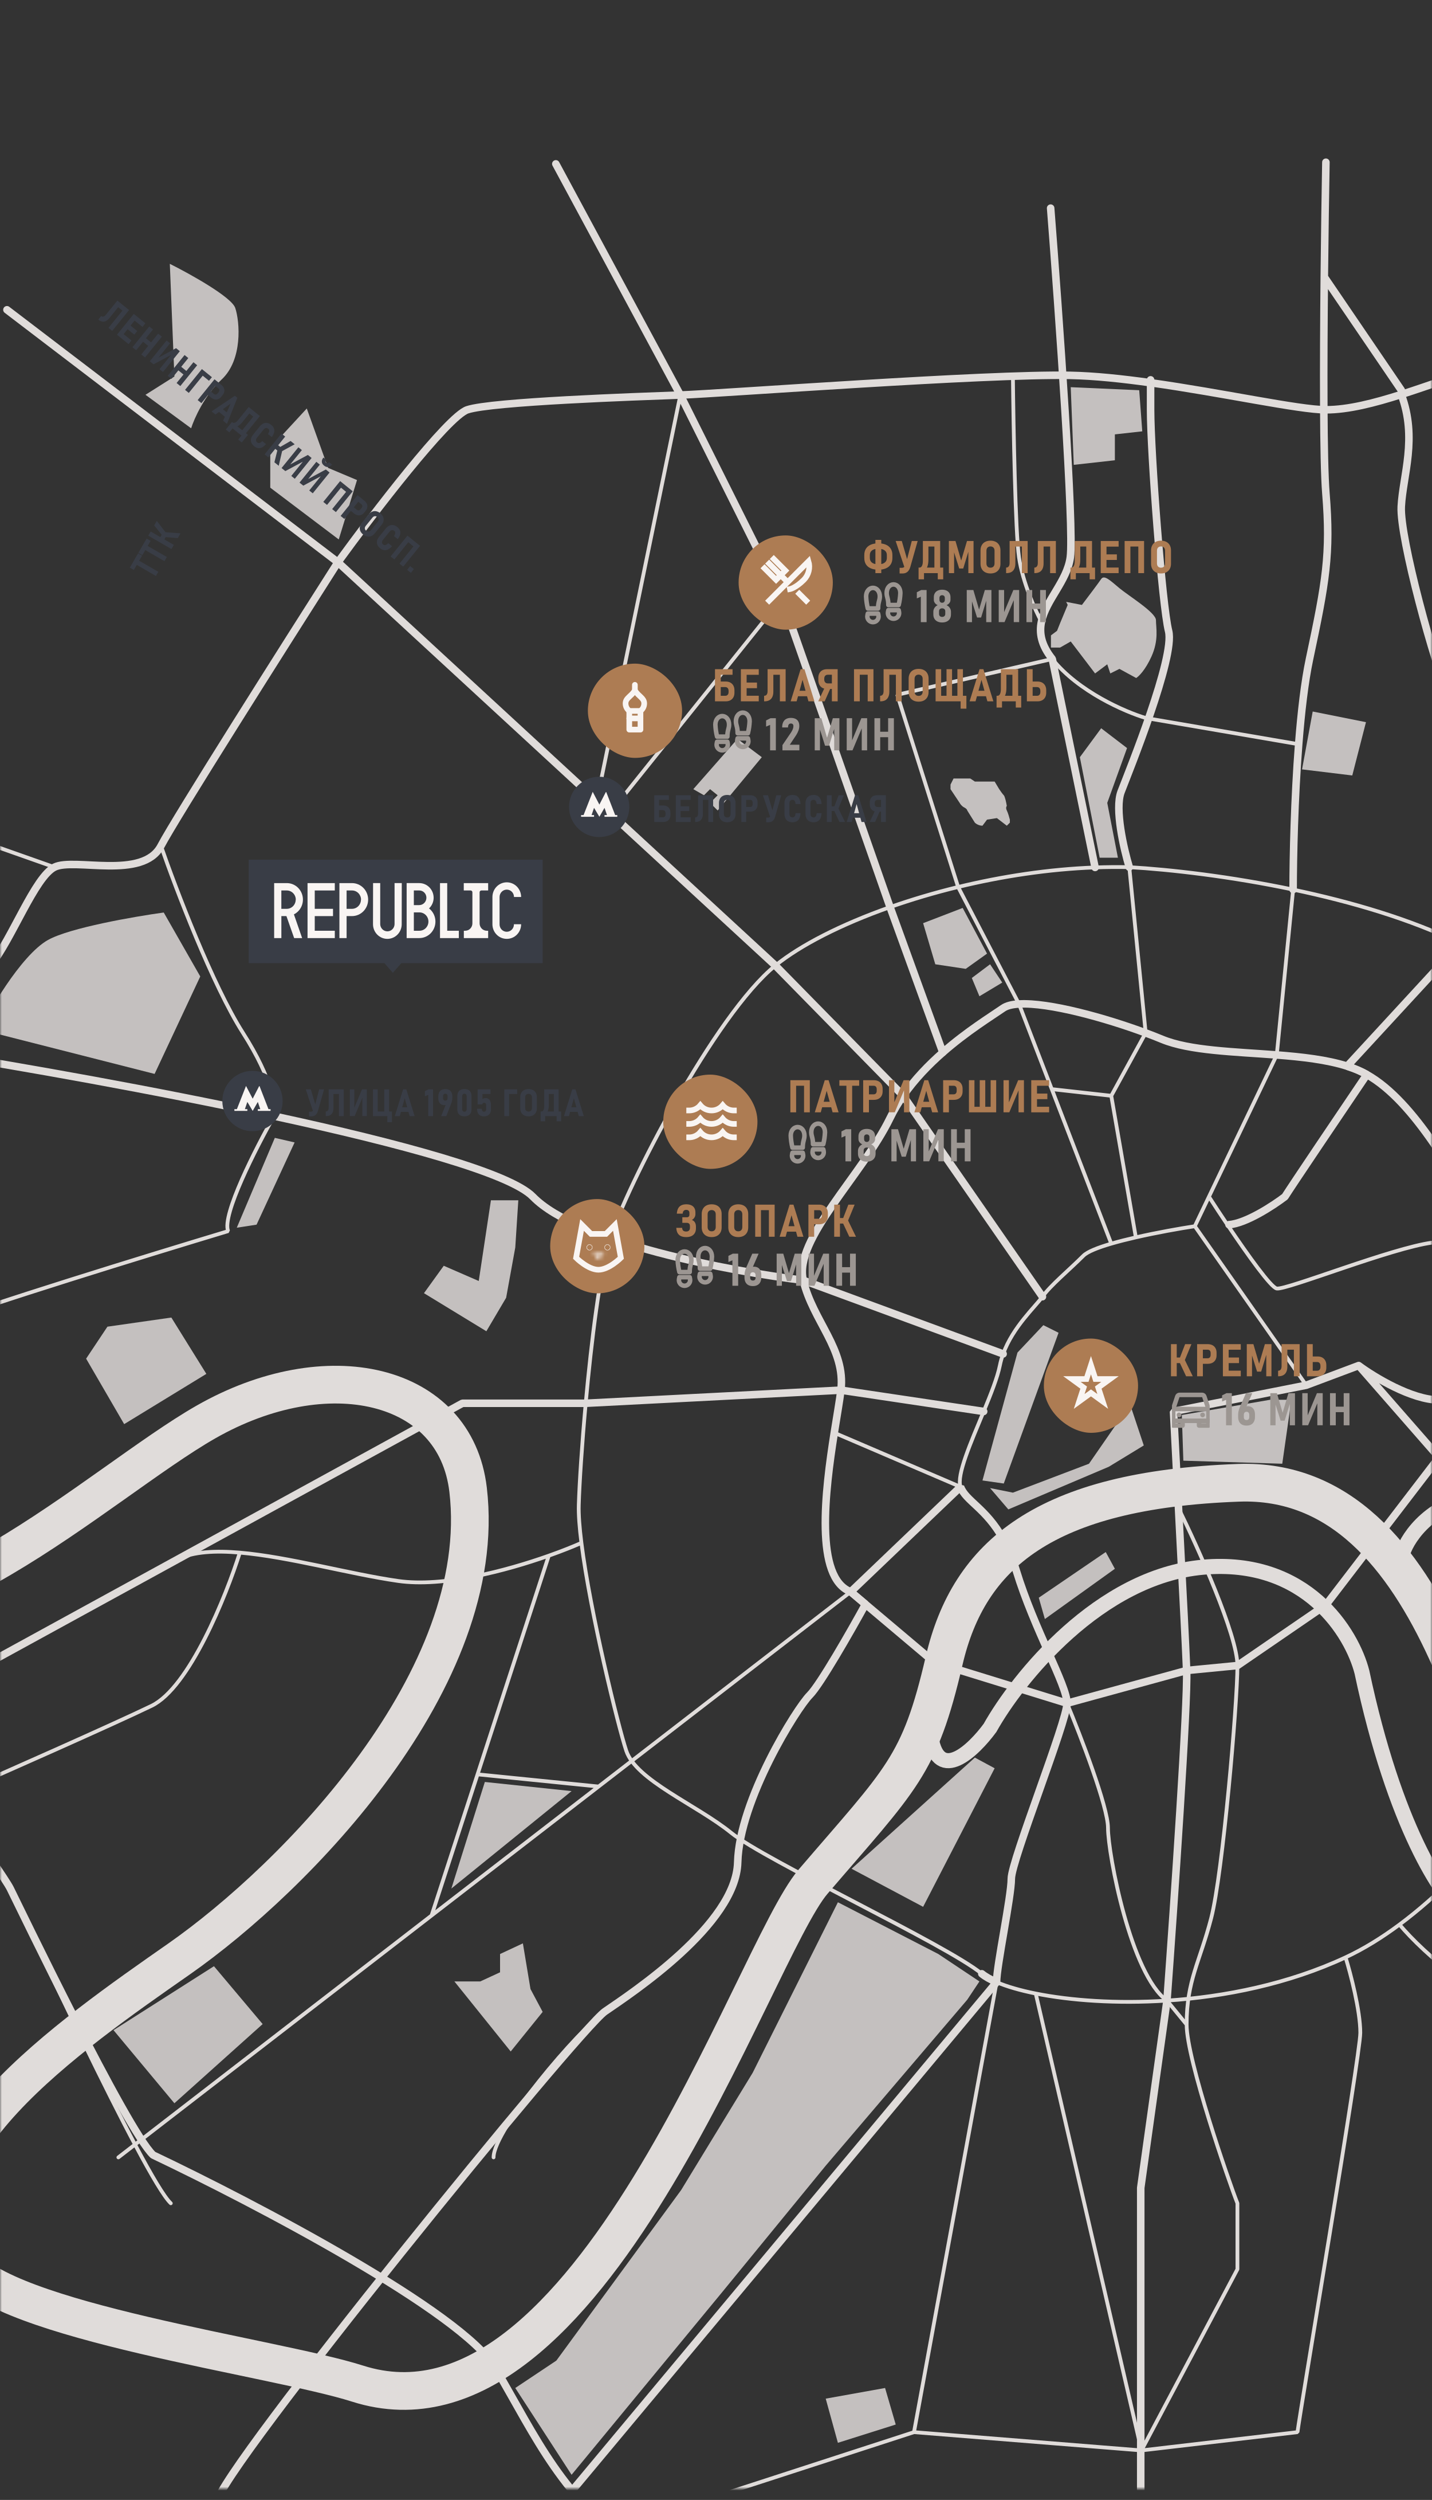 <svg width="380" height="663" viewBox="0 0 380 663" fill="none" xmlns="http://www.w3.org/2000/svg">
<rect x="0" y="0" width="380" height="663" fill="#333333" stroke="none"/>
<mask id="mask0_124_12102" style="mask-type:alpha" maskUnits="userSpaceOnUse" x="0" y="0" width="380" height="660">
<rect width="380" height="660" fill="#D9D9D9"/>
</mask>
<g mask="url(#mask0_124_12102)">
<mask id="mask1_124_12102" style="mask-type:alpha" maskUnits="userSpaceOnUse" x="-515" y="-124" width="1703" height="1021">
<rect x="-514.242" y="-123.059" width="1701.89" height="1020" fill="black"/>
</mask>
<g mask="url(#mask1_124_12102)">
<path d="M-121.634 321.724C-82.503 321.724 -98.156 401.289 -57.286 423.898C-24.59 441.985 26.391 393.253 54.625 377.137C86.658 358.853 120.846 366.426 124.218 395.108C130.105 445.202 78.366 497.984 47.496 519.55C18.801 539.598 -28.519 572.136 -9.895 599.985C0.616 615.702 72.719 625.092 94.888 632.159C156.339 651.749 199.67 517.811 215.757 499.04C239.202 471.684 244.002 468.499 250.54 440.42C257.077 412.34 277.182 395.122 328.643 393.253C382.714 391.289 395.322 475.754 407.931 509.55C418.801 526.507 448.898 560.63 437.994 576.784C427.898 589.706 400.276 602.71 401.245 617.571C402.457 636.147 425.52 651.896 407.931 665.223C390.342 678.549 355.612 660.781 338.651 675.723C321.69 690.664 325.325 737.105 327.748 803.737" stroke="#E0DCDA" stroke-width="10" stroke-linecap="round" stroke-linejoin="bevel"/>
<path d="M407.063 512.367C403.584 514.106 394.889 515.497 387.932 507.149C382.715 503.022 370.106 484.507 361.41 443.464C358.802 433.174 346.715 413.203 319.236 415.638C291.758 418.073 270.106 445.058 262.715 458.247C258.367 464.189 249.149 473.029 247.062 460.855M372.28 411.725C373.729 407.377 380.019 398.247 393.584 396.507C405.292 392.256 430.887 383.994 439.61 384.963C450.514 386.175 465.052 405.156 472.321 399.906C479.59 394.656 497.762 373.657 497.762 365.176C497.762 356.696 482.013 330.043 492.916 327.216C503.82 324.389 544.203 328.024 551.068 309.851C557.933 291.679 565.202 249.68 582.163 234.334C595.732 222.058 606.662 207.412 610.431 201.624" stroke="#E0DCDA" stroke-width="4"/>
<path d="M357.063 519.115C341.876 526.191 325.046 529.567 309.671 530.577M357.063 519.115C358.367 523.318 360.975 533.202 360.975 539.115C360.975 545.028 345.03 639.233 344.305 645.03L302.9 649.876M357.063 519.115C361.913 516.855 366.703 513.889 371.372 510.419M205.758 256.072C189.671 269.115 166.193 314.767 161.845 328.68C159.234 337.033 156.938 355.571 155.425 372.159M205.758 256.072L239.671 290.612M205.758 256.072C212.397 250.688 223.184 245.157 236.193 240.578M205.758 256.072L161.845 215.612M299.671 229.985L304.019 273.937M299.671 229.985C298.222 225.202 295.758 214.507 297.497 209.985C299.671 204.333 311.845 174.333 310.106 167.376C308.367 160.42 305.323 119.985 305.323 108.68C305.323 99.637 305.323 100.132 305.323 101.509M299.671 229.985C310.562 230.609 326.514 232.436 343.149 235.93M299.671 229.985C296.661 229.915 293.631 229.941 290.596 230.054M409.236 266.072C435.323 297.376 442.28 306.072 440.541 331.289C439.968 339.59 438.595 348.456 437.025 356.941M409.236 266.072C404.071 259.873 396.455 254.63 387.497 250.225M409.236 266.072C410.39 263.391 411.795 259.902 413.198 256.072M89.671 149.115C75.613 171.144 46.54 217.028 42.714 224.333M89.671 149.115C98.946 136.362 118.801 110.42 124.019 108.68C130.54 106.506 168.801 105.202 180.541 104.767M89.671 149.115L1.845 82.159M89.671 149.115L158.367 212.408M42.714 224.333C37.932 233.463 19.671 227.376 14.453 229.985M42.714 224.333C46.627 235.637 56.453 261.376 64.454 273.898C72.454 286.419 73.294 293.847 72.714 295.996M14.453 229.985C9.236 232.593 3.149 249.115 -2.503 256.072C-6.53 261.027 -14.087 270.176 -18.101 279.115M14.453 229.985L-68.155 200.854M-28.155 454.767C-33.373 445.202 -40.764 389.115 -41.199 373.028C-41.634 356.941 -20.764 300.854 -20.764 289.55C-20.764 286.299 -19.721 282.724 -18.101 279.115M-28.155 454.767L-130.329 500.854M-28.155 454.767L47.28 413.463M-28.155 454.767C-25.824 459.041 -19.846 467.83 -13.753 476.632M45.323 584.332C38.367 577.811 4.888 505.202 2.714 500.854C1.783 498.991 -3.062 492.016 -8.705 483.901M180.541 104.767L207.497 158.68M180.541 104.767L147.497 43.463M180.541 104.767L158.367 212.408M180.541 104.767C190.264 104.407 239.367 100.765 268.789 99.773M447.283 127.721C438.239 113.112 419.236 99.695 412.28 95.637C402.585 92.993 386.738 99.877 371.845 104.62M317.062 325.202L346.628 367.376M317.062 325.202C313.065 325.812 307.027 326.878 301.41 328.16M317.062 325.202L320.808 317.376M276.627 343.898C278.801 340.854 283.584 336.941 287.497 333.028C288.564 331.961 291.346 330.864 294.888 329.829M276.627 343.898C274.719 346.57 268.789 351.923 266.193 359.074M276.627 343.898L239.671 290.612M254.888 394.333C256.627 399.115 264.888 400.854 269.671 416.506C274.454 432.159 283.149 446.941 283.149 451.724M254.888 394.333L225.758 422.159M254.888 394.333L221.385 379.985M254.888 394.333C253.776 391.273 257.646 382.519 261.033 374.333M283.149 451.724C283.149 456.506 268.367 493.463 268.367 498.246C268.367 503.028 264.454 521.394 264.454 525.69M283.149 451.724C286.772 460.419 294.019 479.202 294.019 484.767C294.019 491.724 300.106 523.778 309.671 530.577M264.454 525.69C262.802 524.982 261.482 524.233 260.541 523.463C250.976 515.637 203.15 493.463 194.019 486.072C184.889 478.68 168.802 472.159 166.193 464.332C164.051 457.905 156.629 427.723 154.286 409.192M264.454 525.69L242.54 645.03M264.454 525.69C267.12 526.832 270.65 527.867 274.846 528.708M242.54 645.03L302.9 649.876M242.54 645.03L194.019 660.78L117.755 739.527M309.671 530.577C311.555 504.872 315.236 451.376 314.888 443.028C314.541 434.68 313.874 421.869 313.584 416.506L312.732 399.985M309.671 530.577L302.9 579.554M309.671 530.577L314.888 536.941M309.671 530.577C296.274 531.457 283.982 530.54 274.846 528.708M346.628 367.376L311.41 374.333L312.732 399.985M346.628 367.376L360.541 362.159M360.541 362.159L381.845 386.506M360.541 362.159C364.638 365.202 374.636 371.289 381.845 371.289C390.856 371.289 408.801 368.68 414.454 367.376C420.106 366.072 431.771 356.941 437.025 356.941M381.845 386.506C384.109 389.795 387.385 394.657 390.856 399.985M381.845 386.506L351.845 425.637L328.367 441.724M381.845 386.506C388.222 385.637 401.497 377.202 403.584 350.419C403.149 346.506 400.628 335.985 394.019 325.202C386.193 312.433 375.635 292.249 362.715 284.985M425.877 443.621C425.984 443.421 426.09 443.223 426.193 443.028C431.025 434.689 431.277 420.026 430.817 408.68M425.877 443.621C421.345 441.829 411.062 435.724 406.193 425.637C403.135 419.302 396.716 408.979 390.856 399.985M425.877 443.621L451.41 466.072M425.877 443.621C424.342 446.486 422.438 449.818 420.211 453.463M425.877 443.621L471.917 457.248L498.973 462.152M420.211 453.463L446.193 512.593M420.211 453.463C409.589 470.848 391.625 495.369 371.372 510.419M390.856 399.985C401.805 402.883 425.125 408.68 430.817 408.68M430.817 408.68C430.605 403.463 430.243 398.948 430.106 396.072C429.814 389.947 433.827 374.234 437.025 356.941M430.817 408.68C436.232 408.101 447.497 406.854 449.236 406.506M437.025 356.941L451.845 362.159M312.732 399.985C317.944 410.564 328.367 433.724 328.367 441.724M328.367 441.724C328.367 451.724 324.454 496.941 321.41 508.68C318.367 520.419 314.888 525.202 314.888 536.941M314.888 536.941C314.888 546.332 326.193 578.825 328.367 584.332V601.82L302.9 649.876M371.372 510.419C377.617 517.811 394.28 533.115 410.975 535.202C431.845 537.811 433.149 522.159 443.149 521.724L483.628 498.246L498.973 462.152M213.149 339.55C210.541 328.68 228.801 311.724 236.193 296.506C237.194 294.445 238.371 292.48 239.671 290.612M213.149 339.55C215.758 350.42 224.454 357.811 223.149 368.68M213.149 339.55C194.164 337.231 153.236 329.55 141.41 317.376C135.339 311.127 106.182 303.236 72.714 295.996M213.149 339.55L266.193 359.074M223.149 368.68C222.844 371.226 222.133 375.252 221.385 379.985M223.149 368.68L261.033 374.333M223.149 368.68L155.425 372.159M225.758 422.159C216.103 418.496 218.94 395.458 221.385 379.985M225.758 422.159L229.671 425.458M225.758 422.159L158.841 473.806M247.932 440.854L229.671 425.458M31.41 572.159L114.525 508.01M229.671 425.458C225.903 432.329 217.671 446.767 214.888 449.55C211.41 453.028 196.193 477.376 195.758 493.898C195.323 510.419 167.497 528.68 160.54 533.463C153.584 538.246 130.975 564.767 130.975 572.159M261.033 374.333C262.941 369.722 264.697 365.291 265.323 362.159C265.535 361.097 265.832 360.068 266.193 359.074M155.425 372.159C154.418 383.202 153.758 393.381 153.584 399.115C153.507 401.679 153.776 405.16 154.286 409.192M155.425 372.159H122.714L47.28 413.463M-18.101 279.115L-142.068 251.289M-18.101 279.115C5.378 282.853 40.984 289.132 72.714 295.996M239.671 290.612C242.72 286.232 246.45 282.39 250.19 279.115M72.714 295.996C67.932 304.427 58.801 322.333 60.54 326.506C39.381 332.883 -5.46 346.68 -15.547 350.854C-28.155 356.072 -43.373 346.072 -55.981 347.811C-66.068 349.202 -100.184 367.521 -115.981 376.506M250.19 279.115C256.63 273.476 263.102 269.516 266.193 267.376C267.135 266.724 268.584 266.374 270.404 266.267M250.19 279.115L236.193 240.578M236.193 240.578L207.497 158.68M236.193 240.578C241.845 238.588 247.917 236.778 254.251 235.238M207.497 158.68L161.845 215.612M301.41 328.16L294.888 290.612M301.41 328.16C299.109 328.686 296.879 329.247 294.888 329.829M294.888 290.612L304.019 273.937M294.888 290.612L279.103 288.85M304.019 273.937C305.571 274.513 307.032 275.085 308.367 275.637C315.716 278.678 327.497 278.913 338.801 279.784M304.019 273.937C293.346 269.976 278.347 265.801 270.404 266.267M305.323 101.509C297.782 100.453 290.396 99.673 284.019 99.55C280.138 99.475 274.886 99.567 268.789 99.773M305.323 101.509C324.516 104.199 344.713 108.68 351.845 108.68C357.768 108.68 364.696 106.897 371.845 104.62M278.801 55.202C280.975 82.883 285.062 140.159 284.019 147.811C283.159 154.115 277.578 159.097 276.362 164.874M279.236 174.767C286.193 183.463 298.657 188.825 304.019 190.42L344.62 197.376M279.236 174.767L238.097 184.258L254.251 235.238M279.236 174.767L290.596 230.054M279.236 174.767C276.272 171.062 275.733 167.862 276.362 164.874M338.801 279.784L343.149 235.93M338.801 279.784C345.551 280.305 352.132 281.053 357.497 282.761M338.801 279.784L320.808 317.376M343.149 235.93C358.497 239.155 374.427 243.798 387.497 250.225M343.149 235.93C343.149 227.377 343.494 211.811 344.62 197.376M351.845 43.028C351.7 50.976 351.537 61.92 351.421 73.463M371.845 104.62C376.193 116.212 372.28 126.072 371.845 134.333C371.41 142.593 380.541 176.072 384.888 186.072C388.747 194.947 410.073 212.042 417.253 222.159M371.845 103.463L351.421 73.463M351.421 73.463C351.188 96.653 351.148 122.262 351.845 130.854C353.149 146.941 351.845 154.333 347.497 174.767C346.21 180.815 345.281 188.901 344.62 197.376M357.497 282.761C358.562 283.1 359.579 283.477 360.541 283.898C361.272 284.218 361.997 284.581 362.715 284.985M357.497 282.761L387.497 250.225M387.497 250.225C394.146 241.305 409.405 223.202 417.253 222.159M417.253 222.159C418.163 223.44 418.845 224.61 419.236 225.637C421.304 231.065 417.257 244.992 413.198 256.072M320.808 317.376C322.205 319.547 324.021 322.315 325.966 325.202M325.966 325.202C331.162 332.915 337.283 341.471 338.801 341.724C341.41 342.159 369.355 330.94 380.106 329.55C390.856 328.16 404.019 323.463 409.236 317.376C414.454 311.289 437.932 288.68 444.888 287.811C453.898 281.381 474.178 266.032 483.224 256.072M325.966 325.202C330.244 323.753 339.236 320.159 340.975 317.376C342.714 314.593 356.193 294.622 362.715 284.985M158.367 212.408L161.845 215.612M270.404 266.267L254.251 235.238M270.404 266.267L279.103 288.85M254.251 235.238C265.815 232.427 278.25 230.515 290.596 230.054M294.888 329.829L279.103 288.85M276.362 164.874C274.78 161.979 271.373 154.514 270.404 147.811C269.435 141.108 268.923 112.993 268.789 99.773M154.286 409.192C152.035 410.183 149.058 411.373 145.62 412.589M47.28 413.463C51.397 411.514 57.121 411.21 63.642 411.772M145.62 412.589C134.159 416.644 117.569 421 105.64 419.288C92.74 417.437 76.615 412.89 63.642 411.772M145.62 412.589L126.724 470.575M114.525 508.01L158.841 473.806M114.525 508.01L126.724 470.575M158.841 473.806L126.724 470.575M63.642 411.772C60.007 423.296 50.234 447.556 40.219 452.402C30.204 457.248 0.065 470.575 -13.753 476.632M-13.753 476.632C-12.054 479.087 -10.346 481.542 -8.705 483.901M-8.705 483.901C-39.376 496.689 -105.726 528.646 -125.756 554.168M483.224 256.072C492.111 246.286 522.2 229.475 540.164 219M483.224 256.072L503.819 279.115L500.861 295.996M483.224 256.072H413.198M586.605 174.767C578.663 184.661 560.517 205.984 551.472 212.122C549.051 213.765 545.057 216.147 540.164 219M540.164 219C550.395 230.438 571.017 255.009 571.663 261.793C572.471 270.274 570.452 343.816 576.105 359.074M691.198 519.115L596.701 479.863L498.973 462.152M302.9 649.876L274.846 528.708M528.857 409.192L498.973 462.152M495.743 325.202L500.861 295.996M544.203 302.177L500.861 295.996" stroke="#E0DCDA" stroke-linecap="round" stroke-linejoin="bevel"/>
<path d="M351.845 425.637L328.367 441.724L314.889 443.028L283.149 451.724L247.932 440.854L229.671 425.458L225.758 422.158C216.103 418.496 218.94 395.457 221.385 379.984C222.133 375.251 222.844 371.226 223.149 368.68C224.454 357.81 215.758 350.419 213.149 339.55C210.541 328.68 228.802 311.724 236.193 296.506C237.194 294.445 238.371 292.479 239.671 290.612C242.721 286.232 246.45 282.39 250.19 279.115C256.63 273.476 263.102 269.516 266.193 267.376C267.135 266.724 268.584 266.373 270.404 266.267C278.347 265.801 293.346 269.976 304.019 273.937C305.571 274.513 307.032 275.084 308.367 275.637C315.716 278.678 327.497 278.912 338.802 279.784C345.551 280.305 352.132 281.053 357.497 282.761C358.562 283.1 359.579 283.477 360.541 283.897C361.273 284.218 361.997 284.581 362.715 284.985C375.635 292.249 386.193 312.433 394.019 325.202C400.628 335.984 403.149 346.506 403.584 350.419C401.497 377.202 388.222 385.637 381.845 386.506L351.845 425.637Z" stroke="#E0DCDA" stroke-width="2" stroke-linecap="round" stroke-linejoin="bevel"/>
<g opacity="0.8">
<path d="M12.758 249.275C18.573 246.044 35.642 243.083 43.449 242.006L53.141 258.967L41.026 284.812L-5.011 273.101C-3.799 269.466 5.489 253.313 12.758 249.275Z" fill="#E8E4E2"/>
<path d="M202.155 200.815L195.694 195.969L183.983 209.295L186.81 210.911L188.425 209.295L190.444 210.911L188.425 212.93L190.444 214.949L202.155 200.815Z" fill="#E8E4E2"/>
<path d="M260.711 207.276H258.692L257.48 206.469H254.654H253.038L252.231 208.084V209.295L254.654 212.93C254.788 213.199 255.219 213.818 255.865 214.141C256.511 214.464 256.673 214.814 256.673 214.949L258.692 218.18C258.961 218.449 259.742 218.987 260.711 218.987L261.923 217.372L264.543 216.968L267.172 218.987L267.98 218.18V217.372C267.845 216.834 267.495 215.595 267.172 214.949C266.849 214.303 267.038 213.872 267.172 213.738C267.038 212.93 266.688 211.234 266.365 210.911C266.042 210.588 265.422 209.699 265.153 209.295L263.942 207.276H260.711Z" fill="#E8E4E2"/>
<path d="M292.21 193.142L299.075 198.392L293.825 212.93L296.652 227.468H291.806L286.556 200.815L292.21 193.142Z" fill="#E8E4E2"/>
<path d="M297.056 177.393L301.498 179.816C302.171 179.412 303.921 177.716 305.536 174.162C307.556 169.72 306.748 166.489 306.748 164.47C306.748 162.451 299.479 158.009 297.056 155.99C294.633 153.97 293.018 152.355 292.21 153.567C291.564 154.536 288.534 158.547 287.099 160.432L282.922 159.624L283.326 160.432L281.307 165.278L280.499 167.297L278.884 168.508V171.739H281.307L284.133 170.124L290.595 178.604L293.825 176.181L294.633 178.604L297.056 177.393Z" fill="#E8E4E2"/>
<path d="M302.306 103.491L284.133 102.684L284.941 123.279L295.845 122.068V115.202L303.113 114.395L302.306 103.491Z" fill="#E8E4E2"/>
<path d="M362.477 191.527L348.343 188.7L345.516 204.046L358.842 205.661L362.477 191.527Z" fill="#E8E4E2"/>
<path d="M427.09 522.669L434.359 519.439L430.725 512.977C429.782 511.093 427.736 507.324 427.09 507.324C426.282 507.324 423.859 506.112 423.456 506.112C423.133 506.112 422.244 505.035 421.84 504.497C421.571 504.362 420.79 504.093 419.821 504.093H417.802H416.994H414.975V502.478L410.533 500.862C411.825 505.385 422.109 517.285 427.09 522.669Z" fill="#E8E4E2"/>
<path d="M313.613 375.27L337.035 371.232H342.689L340.266 388.193L314.017 387.385L313.613 375.27Z" fill="#E8E4E2"/>
<path d="M266.365 393.443L280.903 353.464L276.864 351.444L269.999 358.713L260.711 392.635L266.365 393.443Z" fill="#E8E4E2"/>
<path d="M303.517 383.347L299.883 372.444L288.979 388.193L268.788 395.866L262.73 394.654L267.576 400.308L294.229 389.001L303.517 383.347Z" fill="#E8E4E2"/>
<path d="M249 518.227L222.347 504.497L199.732 549.726L180.752 580.821L147.638 626.05L136.734 633.319L151.676 656.338L191.656 607.878L219.116 574.36L256.673 530.342L259.903 525.496L249 518.227Z" fill="#E8E4E2"/>
<path d="M225.981 495.613L244.962 505.708L263.942 468.96L258.692 466.133L225.981 495.613Z" fill="#E8E4E2"/>
<path d="M140.773 527.515L138.754 515.4L132.696 518.227V523.073L127.446 525.496H120.581L135.523 544.072L144.003 533.573L140.773 527.515Z" fill="#E8E4E2"/>
<path d="M69.698 536.803L56.776 521.458L30.123 538.419L46.276 557.803L69.698 536.803Z" fill="#E8E4E2"/>
<path d="M119.774 500.862L151.676 475.017L128.658 472.594L119.774 500.862Z" fill="#E8E4E2"/>
<path d="M45.468 349.425L28.507 351.848L22.854 360.329L32.95 377.693L54.757 364.367L45.468 349.425Z" fill="#E8E4E2"/>
<path d="M277.268 429.384L295.845 416.058L293.422 411.615L275.653 423.73L277.268 429.384Z" fill="#E8E4E2"/>
<path d="M195.694 296.927L189.637 287.235L183.175 293.696L189.637 302.581L195.694 296.927Z" fill="#E8E4E2"/>
<path d="M244.962 244.833L255.461 240.794L261.923 252.909L256.269 256.948L248.192 255.736L244.962 244.833Z" fill="#E8E4E2"/>
<path d="M265.961 260.582L262.73 255.736L257.884 259.371L259.903 264.217L265.961 260.582Z" fill="#E8E4E2"/>
<path d="M78.179 302.984L72.929 301.773L62.833 325.599L68.083 324.791L78.179 302.984Z" fill="#E8E4E2"/>
<path d="M134.311 344.175L136.734 330.849L137.542 318.33H130.273L127.042 339.733L117.754 335.695L112.505 342.964L129.062 353.06L134.311 344.175Z" fill="#E8E4E2"/>
<path d="M71.717 129.337L89.89 143.067L94.736 127.317L87.063 124.087L81.409 108.337L71.717 118.837V129.337Z" fill="#E8E4E2"/>
<path d="M62.429 81.684C61.46 78.777 50.449 72.665 45.065 69.973L46.276 99.857L38.603 104.703L50.718 113.587C51.526 111.029 54.272 104.864 58.795 100.664C64.448 95.415 63.641 85.319 62.429 81.684Z" fill="#E8E4E2"/>
<path d="M237.693 643.011L234.866 633.319L219.116 636.146L222.347 647.857L237.693 643.011Z" fill="#E8E4E2"/>
<path d="M247.385 712.874C253.846 716.751 263.538 711.259 267.576 708.028L249.808 675.318L240.923 681.779C240.385 690.529 240.923 708.998 247.385 712.874Z" fill="#E8E4E2"/>
<path d="M576.104 527.919L588.219 499.651L563.989 491.17L547.836 493.19L543.394 502.882L576.104 527.919Z" fill="#E8E4E2"/>
<path d="M456.166 383.751L452.128 371.232L438.801 368.809L436.378 379.713L456.166 383.751Z" fill="#E8E4E2"/>
<path d="M586.604 275.928L575.297 265.024L576.912 284.812L586.604 275.928Z" fill="#E8E4E2"/>
<path d="M584.181 294.908L576.912 290.062V302.984L584.181 294.908Z" fill="#E8E4E2"/>
<path d="M569.643 316.311V265.024L555.509 308.638L569.643 316.311Z" fill="#E8E4E2"/>
<path d="M614.065 258.159L630.218 244.025L644.352 260.986L635.064 280.774H626.18V269.466L614.065 258.159Z" fill="#E8E4E2"/>
<path d="M452.128 271.082L448.089 258.159L438.801 265.024L442.436 282.389L450.109 280.774L452.128 271.082Z" fill="#E8E4E2"/>
</g>
<path d="M42.716 224.332C46.542 217.027 75.614 171.143 89.672 149.114C98.948 136.361 118.803 110.419 124.02 108.68C130.542 106.506 168.803 105.201 180.542 104.767C192.281 104.332 261.411 99.115 284.02 99.549C290.397 99.672 297.783 100.452 305.324 101.508C324.517 104.198 344.714 108.68 351.846 108.68C357.769 108.68 364.697 106.896 371.846 104.619C386.739 99.876 402.586 92.992 412.281 95.636C419.237 99.694 437.836 112.708 446.879 127.317C456.84 141.586 479.024 171.9 488.07 179.008C499.377 187.892 538.145 211.718 540.972 219.795C543.799 227.871 555.106 239.179 556.722 246.448C558.337 253.717 552.279 277.543 549.856 284.004C547.433 290.465 544.607 298.946 540.972 316.311C537.202 332.464 565.606 348.617 574.086 356.94C582.567 365.264 597.509 391.423 599.932 408.68C602.355 425.936 590.24 453.462 593.066 472.19C595.893 490.917 647.988 554.168 649.199 561.841C650.411 569.513 634.257 575.571 578.125 604.647C521.992 633.723 500.589 649.068 470.705 676.529C446.798 698.497 419.822 702.643 409.323 701.97C378.766 697.393 314.584 687.836 302.307 686.221C286.962 684.202 272.424 719.335 253.444 718.124C234.463 716.912 189.638 690.259 169.446 676.529C149.255 662.799 142.39 646.645 131.486 628.069C122.763 613.208 67.277 584.186 40.624 571.532C33.667 565.011 4.89 505.201 2.716 500.853C0.542 496.506 -22.936 464.332 -28.154 454.766C-33.371 445.201 -40.763 389.114 -41.197 373.027C-41.632 356.94 -20.763 300.854 -20.763 289.549C-20.763 286.298 -19.72 282.723 -18.099 279.114C-14.085 270.175 -6.528 261.027 -2.502 256.071C3.15 249.114 9.237 232.593 14.455 229.984C19.672 227.375 37.933 233.462 42.716 224.332Z" stroke="#E0DCDA" stroke-width="2" stroke-linecap="round" stroke-linejoin="bevel"/>
<path d="M426.193 443.028C426.089 443.223 425.984 443.421 425.877 443.621M260.54 523.463C261.482 524.233 262.802 524.982 264.453 525.689M299.67 229.985C298.221 225.202 295.758 214.507 297.497 209.985C299.67 204.333 311.845 174.333 310.105 167.376C308.366 160.42 305.323 119.985 305.323 108.68C305.323 99.637 305.323 100.132 305.323 101.509M409.236 266.072C413.728 255.637 422.018 232.941 419.236 225.637C418.845 224.61 418.162 223.44 417.252 222.159M276.627 343.898L239.671 290.612L205.757 256.072L161.844 215.612L158.366 212.408L89.671 149.115L1.845 82.159M264.453 525.689C264.453 521.394 268.366 503.028 268.366 498.245C268.366 493.463 283.149 456.506 283.149 451.724C283.149 446.941 274.453 432.159 269.671 416.506C268.639 413.132 267.447 410.404 266.192 408.153C261.629 399.963 256.252 398.084 254.888 394.333L225.758 422.159L229.671 425.458C225.903 432.329 217.671 446.767 214.888 449.55C211.41 453.028 196.192 477.376 195.758 493.898C195.323 510.419 167.496 528.68 160.54 533.463C153.584 538.245 57.584 656.215 57.584 663.606M264.453 525.689L152.081 660.238M112.505 707.624L143.534 670.472M360.54 362.159L346.627 367.376L311.41 374.333L312.732 399.985L313.584 416.506C313.873 421.869 314.54 434.68 314.888 443.028C315.236 451.376 311.555 504.872 309.671 530.577L302.71 580.235V743.969M360.54 362.159L381.844 386.506C384.109 389.795 387.384 394.657 390.856 399.985M360.54 362.159C364.638 365.202 374.635 371.289 381.844 371.289C390.856 371.289 408.801 368.68 414.453 367.376C420.105 366.072 431.77 356.941 437.025 356.941L451.844 362.159H461.013L484.435 411.211M425.877 443.621C421.344 441.829 411.062 435.724 406.192 425.637C403.134 419.302 396.716 408.979 390.856 399.985M425.877 443.621L451.41 466.072L490.065 505.708M425.877 443.621C425.029 445.203 424.069 446.927 423.004 448.768C422.14 450.261 421.208 451.83 420.21 453.463L461.416 551.745L462.628 611.108M390.856 399.985C401.804 402.883 425.124 408.68 430.816 408.68C435.497 407.774 445.828 406.123 449.705 406.769C454.551 407.577 469.897 413.742 484.435 411.211M261.033 374.333L223.149 368.68L155.425 372.159H122.714L47.279 413.463L-28.155 454.767L-130.329 500.854M-142.068 251.289L-18.101 279.115C5.378 282.853 40.983 289.132 72.714 295.996C106.182 303.236 135.339 311.127 141.41 317.376C153.236 329.55 194.163 337.231 213.149 339.55L266.192 359.074M250.19 279.115L236.192 240.578L207.497 158.68L180.54 104.767L147.497 43.463M278.801 55.202C280.975 82.883 285.062 140.159 284.018 147.811C283.159 154.115 277.577 159.097 276.361 164.874C275.732 167.862 276.271 171.062 279.236 174.767L290.595 230.054M343.149 235.93C343.149 227.377 343.494 211.811 344.619 197.376C345.28 188.901 346.21 180.815 347.497 174.767C351.844 154.333 353.149 146.941 351.845 130.854C351.148 122.262 351.188 96.653 351.42 73.463M351.845 43.028C351.7 50.976 351.536 61.92 351.42 73.463M371.844 104.62C376.192 116.212 372.279 126.072 371.844 134.333C371.41 142.593 380.54 176.072 384.888 186.072C388.747 194.947 410.073 212.042 417.252 222.159M371.844 103.463L351.42 73.463M417.252 222.159C409.405 223.202 394.145 241.305 387.497 250.225L357.497 282.761C358.562 283.1 359.579 283.477 360.54 283.898C361.272 284.218 361.997 284.581 362.714 284.985C356.192 294.622 342.714 314.593 340.975 317.376C337.912 319.713 330.655 324.468 326.133 324.791M417.252 222.159L494.127 169.316L534.914 118.433M484.435 411.211C498.973 408.68 516.338 408.788 527.645 410C536.691 410.969 585.527 402.327 608.815 397.885L675.447 374.463M634.257 612.32L553.894 557.549M462.628 611.108L477.57 704.394M462.628 611.108L553.894 557.549M152.081 660.238L127.744 770.218M152.081 660.238L143.534 670.472M143.534 670.472C119.192 675.452 97.967 681.94 83.429 680.971M553.894 557.549L514.318 530.577L490.065 505.708M490.065 505.708L477.57 514.592L551.067 692.279" stroke="#E0DCDA" stroke-width="2" stroke-linecap="round" stroke-linejoin="bevel"/>
</g>
</g>
<path d="M35.735 149.495L36.372 148.391L42.013 151.648L41.376 152.751L35.735 149.495ZM34.451 150.546L36.641 146.753L37.702 147.366L35.512 151.159L34.451 150.546ZM38 145.571L38.637 144.467L44.278 147.724L43.641 148.828L38 145.571ZM36.716 146.623L38.906 142.829L39.968 143.442L37.778 147.235L36.716 146.623ZM43.075 142.034L40.913 139.354L41.609 138.149L44.295 141.639L43.075 142.034ZM43.719 142.423L43.756 141.148L47.906 141.441L47.169 142.718L43.719 142.423ZM39.348 142.064L39.985 140.961L46.133 144.511L45.496 145.614L39.348 142.064ZM42.189 143.062L43.287 141.159L44.349 141.772L43.25 143.675L42.189 143.062Z" fill="#393D46"/>
<path d="M26.844 83.802C26.973 83.906 27.107 83.964 27.244 83.975C27.385 83.988 27.526 83.953 27.668 83.871C27.809 83.789 27.95 83.662 28.089 83.49L31.144 79.718L32.134 80.52L29.018 84.368C28.725 84.73 28.42 84.987 28.103 85.141C27.788 85.297 27.465 85.347 27.133 85.292C26.805 85.236 26.477 85.075 26.148 84.808L26.076 84.75L26.844 83.802ZM33.257 81.43L34.248 82.232L29.78 87.749L28.789 86.947L33.257 81.43ZM31.739 80.201L33.72 81.805L32.949 82.757L30.968 81.153L31.739 80.201ZM35.507 83.252L36.498 84.054L32.03 89.571L31.039 88.769L35.507 83.252ZM32.211 88.129L34.89 90.298L34.113 91.258L31.434 89.089L32.211 88.129ZM34.043 85.867L36.418 87.791L35.641 88.751L33.265 86.827L34.043 85.867ZM35.902 83.571L38.581 85.741L37.803 86.701L35.124 84.531L35.902 83.571ZM41.965 88.481L42.956 89.284L38.488 94.801L37.497 93.999L41.965 88.481ZM39.613 86.576L40.603 87.378L36.135 92.896L35.145 92.094L39.613 86.576ZM38.198 89.27L40.729 91.319L39.967 92.26L37.436 90.211L38.198 89.27ZM42.331 97.907L45.64 93.82L45.642 93.997L40.745 96.622L39.747 95.814L44.212 90.3L45.137 91.05L41.791 95.183L41.786 95.003L46.727 92.338L47.721 93.143L43.257 98.656L42.331 97.907ZM51.33 96.065L52.32 96.867L47.852 102.384L46.862 101.582L51.33 96.065ZM48.977 94.16L49.968 94.962L45.5 100.479L44.509 99.677L48.977 94.16ZM47.563 96.853L50.094 98.903L49.332 99.844L46.801 97.794L47.563 96.853ZM53.576 97.884L54.566 98.686L50.099 104.203L49.108 103.401L53.576 97.884ZM54.047 98.265L56.232 100.035L55.461 100.987L53.275 99.217L54.047 98.265ZM55.414 103.387L56.784 104.497C56.886 104.578 56.991 104.626 57.102 104.64C57.216 104.654 57.329 104.634 57.439 104.581C57.551 104.529 57.654 104.447 57.746 104.333L58.007 104.01C58.104 103.892 58.166 103.773 58.196 103.654C58.227 103.533 58.223 103.418 58.184 103.311C58.149 103.204 58.08 103.108 57.977 103.024L56.607 101.915L57.378 100.962L58.748 102.072C59.056 102.322 59.276 102.598 59.408 102.902C59.544 103.204 59.583 103.516 59.524 103.837C59.469 104.158 59.321 104.467 59.08 104.766L58.705 105.229C58.465 105.525 58.195 105.731 57.895 105.848C57.595 105.966 57.283 105.991 56.959 105.926C56.637 105.858 56.322 105.699 56.013 105.449L54.643 104.34L55.414 103.387ZM56.923 100.594L57.913 101.396L53.445 106.913L52.455 106.111L56.923 100.594ZM62.326 104.969L62.986 105.504L60.233 112.41L59.205 111.578L61.178 107.062L57.171 109.93L56.147 109.101L62.326 104.969ZM58.568 108.058L60.773 109.844L60.011 110.785L57.806 108.999L58.568 108.058ZM61.619 111.955L61.71 112.029C61.9 112.183 62.125 112.2 62.386 112.08C62.649 111.962 62.934 111.713 63.241 111.334L65.991 107.937L66.944 108.709L64.356 111.904C64.002 112.341 63.649 112.674 63.298 112.9C62.947 113.127 62.595 113.236 62.242 113.226C61.892 113.219 61.547 113.078 61.208 112.804L61.041 112.669L61.619 111.955ZM61.555 111.903L62.488 112.659L60.853 114.678L59.92 113.922L61.555 111.903ZM61.555 111.903L65.49 115.09L64.718 116.042L60.783 112.856L61.555 111.903ZM64.856 114.576L65.79 115.332L64.155 117.351L63.221 116.595L64.856 114.576ZM67.972 109.541L68.963 110.343L64.495 115.861L63.504 115.059L67.972 109.541ZM66.629 108.454L68.42 109.904L67.649 110.856L65.858 109.406L66.629 108.454ZM67.435 118.336C67.085 118.053 66.841 117.744 66.702 117.41C66.565 117.072 66.535 116.721 66.612 116.357C66.689 115.992 66.877 115.626 67.174 115.26L68.928 113.093C69.225 112.726 69.544 112.467 69.885 112.315C70.227 112.161 70.577 112.118 70.933 112.184C71.292 112.248 71.646 112.422 71.995 112.705C72.339 112.983 72.573 113.286 72.698 113.613C72.822 113.94 72.837 114.295 72.74 114.678C72.648 115.06 72.443 115.474 72.124 115.92L71.107 115.096C71.254 114.884 71.353 114.692 71.404 114.52C71.458 114.35 71.466 114.197 71.429 114.062C71.394 113.925 71.313 113.805 71.186 113.703C71.052 113.594 70.914 113.53 70.77 113.51C70.629 113.488 70.488 113.512 70.348 113.582C70.209 113.65 70.076 113.763 69.949 113.919L68.195 116.086C68.067 116.243 67.985 116.396 67.948 116.546C67.91 116.696 67.916 116.839 67.965 116.975C68.016 117.108 68.109 117.229 68.243 117.338C68.369 117.44 68.502 117.496 68.642 117.504C68.784 117.515 68.933 117.476 69.088 117.388C69.248 117.299 69.415 117.16 69.589 116.971L70.606 117.794C70.234 118.197 69.871 118.485 69.517 118.659C69.165 118.83 68.815 118.889 68.469 118.835C68.124 118.781 67.779 118.614 67.435 118.336ZM74.135 118.666L77.12 116.95L78.202 117.825L74.334 119.933L74.135 118.666ZM73.65 119.241L74.904 119.477L73.965 123.53L72.819 122.602L73.65 119.241ZM74.688 114.98L75.678 115.782L71.21 121.299L70.22 120.497L74.688 114.98ZM73.258 117.63L74.966 119.012L74.195 119.965L72.487 118.582L73.258 117.63ZM77.3 126.224L80.609 122.137L80.611 122.314L75.714 124.94L74.716 124.131L79.181 118.618L80.106 119.368L76.76 123.5L76.755 123.32L81.697 120.655L82.691 121.46L78.226 126.974L77.3 126.224ZM82.066 130.083L85.375 125.997L85.376 126.173L80.48 128.799L79.481 127.991L83.946 122.477L84.872 123.227L81.526 127.359L81.521 127.179L86.462 124.514L87.456 125.319L82.992 130.833L82.066 130.083ZM88.122 123.194C87.81 123.579 87.47 123.797 87.101 123.85C86.731 123.903 86.367 123.784 86.008 123.493L85.977 123.468C85.618 123.177 85.426 122.846 85.401 122.474C85.375 122.101 85.519 121.723 85.83 121.338L86.621 121.991C86.494 122.148 86.423 122.294 86.41 122.43C86.401 122.565 86.448 122.675 86.552 122.759L86.582 122.783C86.689 122.869 86.806 122.893 86.933 122.854C87.063 122.813 87.192 122.713 87.319 122.557L88.122 123.194ZM92.613 129.495L93.603 130.297L89.135 135.814L88.145 135.012L92.613 129.495ZM90.26 127.59L91.251 128.392L86.783 133.909L85.792 133.107L90.26 127.59ZM90.746 127.983L93.235 129.999L92.467 130.948L89.978 128.932L90.746 127.983ZM93.351 134.107L94.721 135.217C94.822 135.299 94.927 135.347 95.038 135.36C95.153 135.374 95.265 135.354 95.375 135.301C95.488 135.249 95.59 135.167 95.682 135.053L95.944 134.731C96.04 134.612 96.103 134.493 96.132 134.374C96.163 134.253 96.159 134.139 96.12 134.032C96.086 133.924 96.017 133.828 95.913 133.744L94.543 132.635L95.314 131.683L96.684 132.792C96.993 133.042 97.213 133.318 97.344 133.622C97.48 133.925 97.519 134.236 97.46 134.557C97.406 134.878 97.258 135.187 97.016 135.486L96.641 135.949C96.401 136.245 96.131 136.451 95.831 136.569C95.531 136.686 95.219 136.712 94.895 136.646C94.573 136.578 94.258 136.419 93.949 136.169L92.579 135.06L93.351 134.107ZM94.859 131.314L95.849 132.116L91.381 137.633L90.391 136.831L94.859 131.314ZM96.355 141.755C96.009 141.475 95.761 141.163 95.611 140.82C95.464 140.474 95.422 140.12 95.486 139.757C95.549 139.394 95.718 139.043 95.993 138.704L97.855 136.404C98.13 136.065 98.438 135.827 98.78 135.689C99.124 135.549 99.479 135.516 99.846 135.591C100.212 135.666 100.569 135.843 100.915 136.124C101.265 136.407 101.514 136.72 101.663 137.063C101.813 137.406 101.855 137.76 101.789 138.126C101.725 138.489 101.556 138.84 101.282 139.179L99.419 141.478C99.145 141.817 98.837 142.056 98.495 142.194C98.153 142.331 97.798 142.364 97.429 142.292C97.062 142.217 96.704 142.038 96.355 141.755ZM97.157 140.765C97.299 140.88 97.447 140.951 97.6 140.979C97.755 141.004 97.905 140.985 98.049 140.921C98.192 140.858 98.324 140.752 98.442 140.606L100.231 138.397C100.348 138.253 100.422 138.104 100.455 137.95C100.487 137.796 100.474 137.647 100.415 137.503C100.358 137.356 100.258 137.225 100.116 137.111C99.975 136.996 99.826 136.926 99.671 136.901C99.52 136.875 99.373 136.894 99.229 136.958C99.085 137.021 98.955 137.125 98.838 137.269L97.05 139.478C96.931 139.625 96.855 139.775 96.823 139.929C96.79 140.083 96.802 140.232 96.856 140.377C96.915 140.521 97.016 140.65 97.157 140.765ZM100.871 145.412C100.522 145.129 100.277 144.82 100.138 144.486C100.001 144.148 99.971 143.797 100.048 143.433C100.126 143.068 100.313 142.702 100.61 142.336L102.364 140.169C102.661 139.802 102.98 139.543 103.321 139.391C103.663 139.237 104.013 139.194 104.369 139.26C104.728 139.324 105.082 139.498 105.431 139.781C105.775 140.059 106.009 140.362 106.134 140.689C106.258 141.016 106.273 141.371 106.176 141.754C106.085 142.136 105.879 142.55 105.56 142.996L104.543 142.172C104.69 141.96 104.789 141.768 104.84 141.596C104.894 141.426 104.903 141.273 104.865 141.138C104.83 141.001 104.749 140.881 104.623 140.779C104.489 140.67 104.35 140.606 104.207 140.586C104.065 140.564 103.924 140.588 103.784 140.658C103.645 140.726 103.512 140.839 103.385 140.995L101.631 143.162C101.504 143.319 101.421 143.472 101.384 143.622C101.346 143.772 101.352 143.915 101.401 144.051C101.452 144.184 101.545 144.305 101.679 144.414C101.805 144.516 101.938 144.572 102.078 144.58C102.22 144.591 102.369 144.552 102.524 144.464C102.684 144.375 102.851 144.236 103.025 144.047L104.042 144.87C103.67 145.273 103.307 145.561 102.953 145.735C102.601 145.906 102.251 145.965 101.906 145.911C101.56 145.857 101.215 145.69 100.871 145.412ZM110.477 143.961L111.467 144.763L106.999 150.28L106.009 149.478L110.477 143.961ZM108.124 142.056L109.115 142.858L104.647 148.375L103.656 147.573L108.124 142.056ZM108.61 142.449L111.099 144.465L110.331 145.414L107.842 143.398L108.61 142.449ZM108.837 150.129L109.827 150.931L109.025 151.921L108.035 151.119L108.837 150.129Z" fill="#393D46"/>
<path d="M144 228H66V255.429H102L104.25 258L106.5 255.429H144V228Z" fill="#393D46"/>
<path d="M78.493 238.596C78.49 237.949 78.237 237.33 77.788 236.874C77.34 236.417 76.733 236.161 76.1 236.161H74.659V241.03H76.081C76.394 241.031 76.704 240.968 76.994 240.847C77.284 240.725 77.547 240.546 77.769 240.319C77.991 240.093 78.166 239.825 78.286 239.529C78.406 239.233 78.468 238.916 78.468 238.596H78.493ZM77.993 242.499L80.178 248.795H78.059L76.007 242.96H74.664V248.795H72.75V234.208H76.085C77.053 234.202 77.994 234.532 78.755 235.144C79.515 235.756 80.05 236.614 80.272 237.577C80.493 238.539 80.388 239.551 79.975 240.445C79.561 241.339 78.862 242.063 77.993 242.499Z" fill="#F9F5F3"/>
<path d="M88.843 234.21H81.609V248.793H88.843V246.843H83.523V242.96H88.37V241.03H83.523V236.161H88.843V234.21Z" fill="#F9F5F3"/>
<path d="M95.809 238.596C95.806 237.95 95.553 237.332 95.106 236.876C94.659 236.42 94.053 236.163 93.421 236.161H91.975V241.03H93.396C93.709 241.03 94.019 240.968 94.309 240.846C94.599 240.724 94.862 240.545 95.084 240.319C95.305 240.093 95.481 239.824 95.601 239.529C95.721 239.233 95.783 238.916 95.783 238.596H95.809ZM93.421 242.96H91.975V248.795H90.067V234.208H93.402C93.964 234.207 94.521 234.319 95.041 234.538C95.56 234.756 96.033 235.077 96.431 235.483C96.83 235.888 97.146 236.37 97.362 236.9C97.579 237.43 97.691 237.999 97.692 238.573C97.693 239.148 97.584 239.717 97.37 240.248C97.156 240.779 96.841 241.262 96.445 241.669C96.048 242.076 95.577 242.399 95.058 242.62C94.539 242.841 93.983 242.956 93.421 242.957" fill="#F9F5F3"/>
<path d="M106.598 245.108C106.598 246.14 106.197 247.13 105.483 247.86C104.769 248.59 103.8 249 102.79 249C101.78 249 100.811 248.59 100.097 247.86C99.383 247.13 98.981 246.14 98.981 245.108C98.981 241.467 99 237.846 99 234.205H100.894V245.108C100.907 245.615 101.114 246.096 101.47 246.45C101.825 246.803 102.302 247.001 102.798 247.001C103.294 247.001 103.771 246.803 104.126 246.45C104.482 246.096 104.688 245.615 104.702 245.108V234.205H106.616C106.616 238.571 106.597 236.539 106.597 245.108" fill="#F9F5F3"/>
<path d="M111.257 241.975H109.817V246.843H111.239C111.556 246.853 111.872 246.797 112.169 246.679C112.465 246.562 112.735 246.385 112.963 246.159C113.192 245.933 113.374 245.663 113.498 245.364C113.623 245.065 113.688 244.744 113.689 244.419C113.69 244.094 113.628 243.772 113.506 243.473C113.383 243.173 113.204 242.901 112.977 242.673C112.75 242.446 112.482 242.266 112.186 242.147C111.891 242.027 111.575 241.968 111.257 241.975ZM111.257 236.161H109.817V240.044H111.239C111.745 240.044 112.231 239.839 112.59 239.473C112.949 239.107 113.151 238.611 113.152 238.093C113.154 237.839 113.106 237.586 113.011 237.351C112.917 237.115 112.777 236.901 112.601 236.721C112.425 236.541 112.216 236.399 111.985 236.302C111.755 236.206 111.508 236.157 111.259 236.158L111.257 236.161ZM111.259 248.792H107.909V234.205H111.244C111.745 234.203 112.242 234.302 112.705 234.496C113.169 234.689 113.59 234.975 113.946 235.335C114.301 235.696 114.584 236.124 114.777 236.597C114.97 237.069 115.07 237.575 115.072 238.087C115.072 238.621 114.963 239.149 114.753 239.637C114.542 240.126 114.234 240.564 113.848 240.924C114.564 241.477 115.091 242.246 115.355 243.122C115.62 243.998 115.608 244.937 115.323 245.806C115.037 246.675 114.492 247.431 113.763 247.966C113.035 248.501 112.16 248.789 111.263 248.789" fill="#F9F5F3"/>
<path d="M116.763 248.793V234.21H118.676V246.842H121.755V248.793H116.763Z" fill="#F9F5F3"/>
<path d="M134.48 248.996C133.98 248.998 133.484 248.9 133.021 248.706C132.559 248.512 132.138 248.227 131.784 247.866C131.43 247.505 131.149 247.076 130.958 246.604C130.767 246.131 130.67 245.625 130.671 245.114V237.892C130.671 236.86 131.073 235.87 131.787 235.14C132.501 234.41 133.47 234 134.48 234C135.49 234 136.459 234.41 137.173 235.14C137.887 235.87 138.288 236.86 138.288 237.892H136.395C136.395 237.373 136.193 236.876 135.835 236.509C135.476 236.142 134.989 235.936 134.481 235.936C133.974 235.936 133.487 236.142 133.128 236.509C132.769 236.876 132.568 237.373 132.568 237.892V245.114C132.561 245.374 132.605 245.633 132.697 245.875C132.79 246.118 132.929 246.339 133.106 246.525C133.284 246.712 133.496 246.86 133.731 246.961C133.965 247.062 134.217 247.114 134.472 247.114C134.727 247.114 134.979 247.062 135.213 246.961C135.448 246.86 135.66 246.712 135.837 246.525C136.015 246.339 136.154 246.118 136.247 245.875C136.339 245.633 136.383 245.374 136.376 245.114H138.288C138.29 245.625 138.192 246.131 138.001 246.604C137.811 247.076 137.53 247.505 137.176 247.866C136.822 248.227 136.401 248.512 135.938 248.706C135.476 248.9 134.98 248.998 134.48 248.996Z" fill="#F9F5F3"/>
<path d="M123.086 248.795V246.843H123.442C123.949 246.844 124.435 246.638 124.794 246.273C125.153 245.907 125.355 245.41 125.356 244.892V236.639C125.355 236.512 125.306 236.391 125.218 236.301C125.13 236.211 125.011 236.161 124.887 236.161H123.067V234.211H129.537V236.161H127.737C127.613 236.161 127.494 236.211 127.406 236.301C127.318 236.391 127.269 236.512 127.269 236.639V244.892C127.269 245.149 127.319 245.403 127.415 245.64C127.512 245.877 127.653 246.092 127.83 246.273C128.008 246.454 128.219 246.598 128.451 246.696C128.683 246.794 128.932 246.844 129.183 246.843H129.537V248.795H123.086Z" fill="#F9F5F3"/>
<circle cx="159" cy="214" r="8" fill="#393D46"/>
<path d="M163.245 216.164L160.871 210.051H160.77L159.052 213.385L157.283 210L154.858 216.164H154.201V216.619H157.637V216.164H156.98L157.637 214.244L159.052 216.619L160.416 214.244L161.073 216.164H160.416V216.619H163.801V216.164H163.245Z" fill="#F9F5F3"/>
<path d="M174.226 216.774H175.905C176.049 216.774 176.172 216.742 176.276 216.677C176.384 216.608 176.467 216.514 176.525 216.394C176.584 216.27 176.613 216.127 176.613 215.964V215.681C176.613 215.511 176.584 215.365 176.525 215.241C176.47 215.114 176.389 215.018 176.281 214.953C176.174 214.885 176.049 214.851 175.905 214.851H174.226V213.625H175.998C176.389 213.625 176.727 213.703 177.014 213.859C177.3 214.016 177.521 214.239 177.678 214.528C177.834 214.815 177.912 215.153 177.912 215.544V216.105C177.912 216.49 177.834 216.825 177.678 217.111C177.521 217.398 177.299 217.618 177.009 217.771C176.722 217.924 176.385 218 175.998 218H174.226V216.774ZM173.61 210.9H174.885V218H173.61V210.9ZM174.216 210.9H177.492V212.126H174.216V210.9ZM179.333 210.9H180.607V218H179.333V210.9ZM179.84 216.765H183.288V218H179.84V216.765ZM179.84 213.854H182.897V215.09H179.84V213.854ZM179.84 210.9H183.288V212.136H179.84V210.9ZM184.469 216.779C184.635 216.779 184.775 216.74 184.889 216.662C185.006 216.584 185.094 216.468 185.153 216.315C185.211 216.162 185.24 215.975 185.24 215.754V210.9H186.515V215.852C186.515 216.317 186.44 216.709 186.29 217.028C186.144 217.347 185.924 217.59 185.631 217.756C185.341 217.919 184.985 218 184.562 218H184.469V216.779ZM187.96 210.9H189.235V218H187.96V210.9ZM186.007 210.9H188.556V212.126H186.007V210.9ZM192.984 218.073C192.538 218.073 192.149 217.987 191.817 217.814C191.485 217.639 191.23 217.39 191.051 217.067C190.872 216.745 190.782 216.366 190.782 215.93V212.971C190.782 212.535 190.872 212.155 191.051 211.833C191.23 211.507 191.485 211.258 191.817 211.086C192.149 210.913 192.538 210.827 192.984 210.827C193.433 210.827 193.824 210.913 194.156 211.086C194.488 211.258 194.744 211.507 194.923 211.833C195.102 212.155 195.191 212.535 195.191 212.971V215.93C195.191 216.366 195.102 216.745 194.923 217.067C194.744 217.39 194.488 217.639 194.156 217.814C193.824 217.987 193.433 218.073 192.984 218.073ZM192.984 216.799C193.166 216.799 193.326 216.761 193.463 216.687C193.599 216.608 193.704 216.499 193.775 216.359C193.847 216.219 193.883 216.055 193.883 215.866V213.024C193.883 212.839 193.847 212.676 193.775 212.536C193.704 212.396 193.599 212.289 193.463 212.214C193.326 212.136 193.166 212.097 192.984 212.097C192.802 212.097 192.642 212.136 192.506 212.214C192.372 212.289 192.27 212.396 192.198 212.536C192.126 212.676 192.091 212.839 192.091 213.024V215.866C192.091 216.055 192.126 216.219 192.198 216.359C192.27 216.499 192.372 216.608 192.506 216.687C192.642 216.761 192.802 216.799 192.984 216.799ZM197.32 214.021H199.082C199.213 214.021 199.325 213.991 199.419 213.933C199.517 213.871 199.592 213.785 199.644 213.674C199.699 213.563 199.727 213.435 199.727 213.288V212.873C199.727 212.72 199.701 212.588 199.649 212.478C199.597 212.364 199.522 212.277 199.424 212.219C199.33 212.157 199.216 212.126 199.082 212.126H197.32V210.9H199.082C199.48 210.9 199.825 210.977 200.118 211.13C200.414 211.28 200.64 211.498 200.796 211.784C200.956 212.067 201.036 212.401 201.036 212.785V213.381C201.036 213.762 200.956 214.092 200.796 214.372C200.637 214.652 200.411 214.868 200.118 215.021C199.825 215.171 199.48 215.246 199.082 215.246H197.32V214.021ZM196.734 210.9H198.008V218H196.734V210.9ZM202.446 210.9H203.799L205.312 216.081L204.507 217.072L202.446 210.9ZM205.674 216.672C205.583 216.975 205.461 217.23 205.308 217.438C205.155 217.647 204.967 217.805 204.746 217.912C204.525 218.02 204.268 218.073 203.975 218.073H203.315V216.828H203.828C203.968 216.828 204.093 216.797 204.204 216.735C204.315 216.67 204.409 216.577 204.487 216.457C204.569 216.333 204.634 216.184 204.683 216.008L206.011 210.9H207.31L205.674 216.672ZM210.307 218.073C209.858 218.073 209.474 217.987 209.155 217.814C208.836 217.639 208.592 217.385 208.422 217.053C208.253 216.721 208.169 216.319 208.169 215.847V213.059C208.169 212.587 208.253 212.185 208.422 211.853C208.592 211.517 208.836 211.263 209.155 211.091C209.474 210.915 209.858 210.827 210.307 210.827C210.75 210.827 211.123 210.915 211.425 211.091C211.728 211.267 211.963 211.534 212.129 211.892C212.298 212.246 212.399 212.697 212.431 213.244H211.123C211.103 212.987 211.059 212.775 210.991 212.609C210.926 212.443 210.836 212.32 210.722 212.238C210.608 212.154 210.47 212.111 210.307 212.111C210.135 212.111 209.987 212.149 209.863 212.224C209.739 212.295 209.645 212.403 209.58 212.546C209.515 212.686 209.482 212.857 209.482 213.059V215.847C209.482 216.049 209.515 216.219 209.58 216.359C209.645 216.499 209.739 216.607 209.863 216.682C209.987 216.753 210.135 216.789 210.307 216.789C210.47 216.789 210.608 216.748 210.722 216.667C210.839 216.586 210.931 216.462 210.996 216.296C211.064 216.127 211.106 215.913 211.123 215.656H212.431C212.395 216.203 212.295 216.656 212.129 217.014C211.963 217.368 211.728 217.634 211.425 217.81C211.123 217.985 210.75 218.073 210.307 218.073ZM215.893 218.073C215.444 218.073 215.059 217.987 214.74 217.814C214.421 217.639 214.177 217.385 214.008 217.053C213.839 216.721 213.754 216.319 213.754 215.847V213.059C213.754 212.587 213.839 212.185 214.008 211.853C214.177 211.517 214.421 211.263 214.74 211.091C215.059 210.915 215.444 210.827 215.893 210.827C216.335 210.827 216.708 210.915 217.011 211.091C217.314 211.267 217.548 211.534 217.714 211.892C217.883 212.246 217.984 212.697 218.017 213.244H216.708C216.689 212.987 216.645 212.775 216.576 212.609C216.511 212.443 216.422 212.32 216.308 212.238C216.194 212.154 216.056 212.111 215.893 212.111C215.72 212.111 215.572 212.149 215.448 212.224C215.325 212.295 215.23 212.403 215.165 212.546C215.1 212.686 215.068 212.857 215.068 213.059V215.847C215.068 216.049 215.1 216.219 215.165 216.359C215.23 216.499 215.325 216.607 215.448 216.682C215.572 216.753 215.72 216.789 215.893 216.789C216.056 216.789 216.194 216.748 216.308 216.667C216.425 216.586 216.516 216.462 216.581 216.296C216.65 216.127 216.692 215.913 216.708 215.656H218.017C217.981 216.203 217.88 216.656 217.714 217.014C217.548 217.368 217.314 217.634 217.011 217.81C216.708 217.985 216.335 218.073 215.893 218.073ZM221.307 214.113L222.548 210.9H223.939L222.26 214.973L221.307 214.113ZM221.293 214.865L222.416 214.26L224.237 218H222.763L221.293 214.865ZM219.418 210.9H220.692V218H219.418V210.9ZM219.974 213.859H222.172V215.085H219.974V213.859ZM226.888 210.9H227.738L229.945 218H228.621L227.313 213.249L226.004 218H224.686L226.888 210.9ZM225.912 215.666H228.748V216.877H225.912V215.666ZM232.737 215.266C232.343 215.266 232.002 215.188 231.712 215.031C231.422 214.872 231.198 214.646 231.038 214.353C230.882 214.056 230.804 213.71 230.804 213.312V212.8C230.804 212.412 230.882 212.076 231.038 211.789C231.194 211.499 231.417 211.278 231.707 211.125C232 210.972 232.343 210.896 232.737 210.896H234.417V212.121H232.903C232.741 212.121 232.599 212.155 232.479 212.224C232.361 212.292 232.27 212.391 232.205 212.521C232.143 212.652 232.112 212.805 232.112 212.98V213.181C232.112 213.356 232.145 213.509 232.21 213.64C232.275 213.77 232.366 213.869 232.483 213.938C232.601 214.006 232.741 214.04 232.903 214.04H234.417V215.266H232.737ZM232.244 214.895L233.484 215.119L232.21 218H230.779L232.244 214.895ZM233.802 210.896H235.081V218H233.802V210.896Z" fill="#393D46"/>
<circle cx="67" cy="292" r="8" fill="#393D46"/>
<path d="M71.245 294.164L68.871 288.051H68.77L67.052 291.385L65.283 288L62.858 294.164H62.201V294.619H65.637V294.164H64.98L65.637 292.244L67.052 294.619L68.416 292.244L69.073 294.164H68.416V294.619H71.801V294.164H71.245Z" fill="#F9F5F3"/>
<path d="M81.132 288.9H82.484L83.998 294.081L83.192 295.072L81.132 288.9ZM84.359 294.672C84.268 294.975 84.146 295.23 83.993 295.438C83.84 295.647 83.653 295.805 83.432 295.912C83.21 296.02 82.953 296.073 82.66 296.073H82.001V294.828H82.514C82.654 294.828 82.779 294.797 82.89 294.735C83 294.67 83.095 294.577 83.173 294.457C83.254 294.333 83.319 294.184 83.368 294.008L84.696 288.9H85.995L84.359 294.672ZM86.444 294.779C86.61 294.779 86.75 294.74 86.864 294.662C86.981 294.584 87.069 294.468 87.127 294.315C87.186 294.162 87.215 293.975 87.215 293.754V288.9H88.49V293.852C88.49 294.317 88.415 294.709 88.265 295.028C88.119 295.347 87.899 295.59 87.606 295.756C87.316 295.919 86.96 296 86.537 296H86.444V294.779ZM89.935 288.9H91.21V296H89.935V288.9ZM87.982 288.9H90.531V290.126H87.982V288.9ZM96.156 295.995V290.736L96.268 290.873L94.115 295.995H92.83V288.9H94.022V294.218L93.904 294.081L96.068 288.9H97.347V295.995H96.156ZM101.971 288.91H103.245V296H101.971V288.91ZM99.719 294.774H103.308V296H99.719V294.774ZM102.781 294.774H104.007V297.616H102.781V294.774ZM98.963 288.9H100.237V296H98.963V288.9ZM106.97 288.9H107.82L110.027 296H108.704L107.395 291.249L106.086 296H104.768L106.97 288.9ZM105.994 293.666H108.83V294.877H105.994V293.666ZM114.914 296H113.639V290.375L112.755 290.751V289.389L113.727 288.9H114.914V296ZM118.487 292.465L118.8 292.641C118.706 292.794 118.58 292.909 118.424 292.987C118.268 293.062 118.094 293.1 117.902 293.1C117.576 293.1 117.293 293.026 117.052 292.88C116.814 292.733 116.63 292.523 116.5 292.25C116.373 291.973 116.31 291.649 116.31 291.278V290.756C116.31 290.349 116.383 290.002 116.529 289.716C116.676 289.426 116.888 289.206 117.164 289.057C117.444 288.904 117.779 288.827 118.17 288.827C118.561 288.827 118.894 288.904 119.171 289.057C119.451 289.206 119.664 289.426 119.811 289.716C119.957 290.006 120.03 290.354 120.03 290.761V291.229C120.03 291.5 119.998 291.762 119.933 292.016C119.871 292.27 119.777 292.559 119.65 292.885C119.637 292.924 119.622 292.963 119.606 293.002C119.593 293.041 119.578 293.078 119.562 293.114L118.429 296H117.076L118.487 292.465ZM118.17 291.894C118.359 291.894 118.505 291.835 118.61 291.718C118.714 291.601 118.766 291.435 118.766 291.22V290.717C118.766 290.502 118.714 290.339 118.61 290.229C118.509 290.118 118.362 290.062 118.17 290.062C117.978 290.062 117.83 290.119 117.726 290.233C117.622 290.344 117.57 290.505 117.57 290.717V291.225C117.57 291.436 117.622 291.601 117.726 291.718C117.833 291.835 117.981 291.894 118.17 291.894ZM123.238 296.073C122.633 296.073 122.167 295.91 121.842 295.585C121.519 295.256 121.358 294.797 121.358 294.208V290.683C121.358 290.09 121.519 289.631 121.842 289.306C122.167 288.98 122.633 288.817 123.238 288.817C123.847 288.817 124.312 288.98 124.635 289.306C124.96 289.631 125.123 290.09 125.123 290.683V294.208C125.123 294.8 124.96 295.259 124.635 295.585C124.309 295.91 123.844 296.073 123.238 296.073ZM123.238 294.833C123.44 294.833 123.591 294.765 123.692 294.628C123.796 294.488 123.848 294.291 123.848 294.037V290.854C123.848 290.6 123.796 290.404 123.692 290.268C123.591 290.128 123.44 290.058 123.238 290.058C123.036 290.058 122.885 290.128 122.784 290.268C122.683 290.404 122.633 290.6 122.633 290.854V294.037C122.633 294.291 122.683 294.488 122.784 294.628C122.885 294.765 123.036 294.833 123.238 294.833ZM128.428 296.073C128.037 296.073 127.707 296 127.437 295.854C127.167 295.707 126.96 295.484 126.817 295.185C126.677 294.885 126.6 294.511 126.587 294.062H127.862C127.871 294.322 127.924 294.516 128.018 294.643C128.116 294.766 128.256 294.828 128.438 294.828C128.617 294.828 128.757 294.773 128.858 294.662C128.959 294.548 129.009 294.392 129.009 294.193V293.075C129.009 292.88 128.965 292.73 128.877 292.626C128.789 292.519 128.666 292.465 128.506 292.465C128.36 292.465 128.238 292.504 128.14 292.582C128.046 292.657 127.987 292.763 127.964 292.899H126.744V288.9H130.152V290.141H128.018V291.508C128.122 291.413 128.246 291.342 128.389 291.293C128.536 291.241 128.684 291.215 128.833 291.215C129.136 291.215 129.397 291.288 129.615 291.435C129.833 291.578 129.999 291.789 130.113 292.069C130.227 292.346 130.284 292.681 130.284 293.075V294.193C130.284 294.59 130.21 294.929 130.064 295.209C129.917 295.489 129.706 295.704 129.429 295.854C129.152 296 128.819 296.073 128.428 296.073ZM133.823 288.9H135.097V296H133.823V288.9ZM134.428 288.9H137.241V290.126H134.428V288.9ZM140.258 296.073C139.812 296.073 139.423 295.987 139.091 295.814C138.759 295.639 138.503 295.39 138.324 295.067C138.145 294.745 138.056 294.366 138.056 293.93V290.971C138.056 290.535 138.145 290.155 138.324 289.833C138.503 289.507 138.759 289.258 139.091 289.086C139.423 288.913 139.812 288.827 140.258 288.827C140.707 288.827 141.098 288.913 141.43 289.086C141.762 289.258 142.017 289.507 142.196 289.833C142.376 290.155 142.465 290.535 142.465 290.971V293.93C142.465 294.366 142.376 294.745 142.196 295.067C142.017 295.39 141.762 295.639 141.43 295.814C141.098 295.987 140.707 296.073 140.258 296.073ZM140.258 294.799C140.44 294.799 140.6 294.761 140.737 294.687C140.873 294.608 140.977 294.499 141.049 294.359C141.121 294.219 141.156 294.055 141.156 293.866V291.024C141.156 290.839 141.121 290.676 141.049 290.536C140.977 290.396 140.873 290.289 140.737 290.214C140.6 290.136 140.44 290.097 140.258 290.097C140.076 290.097 139.916 290.136 139.779 290.214C139.646 290.289 139.543 290.396 139.472 290.536C139.4 290.676 139.364 290.839 139.364 291.024V293.866C139.364 294.055 139.4 294.219 139.472 294.359C139.543 294.499 139.646 294.608 139.779 294.687C139.916 294.761 140.076 294.799 140.258 294.799ZM143.549 294.774H143.666C143.91 294.774 144.096 294.646 144.222 294.389C144.353 294.132 144.418 293.759 144.418 293.271V288.9H145.643V293.012C145.643 293.575 145.578 294.055 145.448 294.452C145.318 294.849 145.113 295.155 144.833 295.37C144.556 295.585 144.2 295.692 143.763 295.692H143.549V294.774ZM143.466 294.774H144.667V297.372H143.466V294.774ZM143.466 294.774H148.529V296H143.466V294.774ZM147.714 294.774H148.915V297.372H147.714V294.774ZM146.967 288.9H148.241V296H146.967V288.9ZM145.238 288.9H147.543V290.126H145.238V288.9ZM151.859 288.9H152.708L154.915 296H153.592L152.284 291.249L150.975 296H149.657L151.859 288.9ZM150.882 293.666H153.719V294.877H150.882V293.666Z" fill="#393D46"/>
<rect width="25" height="25" rx="12.5" transform="matrix(0 -1 -1 0 201 310)" fill="#AD7C53"/>
<path d="M182.875 301.634C183.441 301.636 184.001 301.513 184.514 301.273C185.027 301.034 185.481 300.684 185.844 300.249C186.207 300.683 186.662 301.032 187.174 301.271C187.687 301.51 188.246 301.634 188.813 301.634C189.379 301.634 189.938 301.51 190.451 301.271C190.963 301.032 191.418 300.683 191.781 300.249C192.143 300.685 192.597 301.036 193.11 301.275C193.623 301.515 194.183 301.637 194.75 301.634" stroke="#F9F5F3" stroke-width="1.5" stroke-linecap="square"/>
<path d="M182.875 298.075C183.441 298.076 184.001 297.953 184.514 297.714C185.027 297.474 185.481 297.124 185.844 296.689C186.207 297.123 186.662 297.472 187.174 297.711C187.687 297.951 188.246 298.075 188.813 298.075C189.379 298.075 189.938 297.951 190.451 297.711C190.963 297.472 191.418 297.123 191.781 296.689C192.143 297.126 192.597 297.476 193.11 297.716C193.623 297.955 194.183 298.078 194.75 298.075" stroke="#F9F5F3" stroke-width="1.5" stroke-linecap="square"/>
<path d="M182.875 294.51C183.441 294.512 184.001 294.389 184.514 294.149C185.027 293.91 185.481 293.56 185.844 293.125C186.206 293.56 186.66 293.909 187.174 294.149C187.687 294.388 188.246 294.512 188.813 294.51C189.379 294.513 189.939 294.391 190.452 294.151C190.966 293.912 191.42 293.561 191.781 293.125C192.143 293.561 192.597 293.912 193.11 294.151C193.623 294.391 194.183 294.513 194.75 294.51" stroke="#F9F5F3" stroke-width="1.5" stroke-linecap="square"/>
<path d="M213.365 286.48H214.895V295H213.365V286.48ZM209.732 286.48H211.262V295H209.732V286.48ZM210.482 286.48H214.326V287.945H210.482V286.48ZM218.861 286.48H219.88L222.529 295H220.941L219.371 289.299L217.8 295H216.218L218.861 286.48ZM217.689 292.199H221.093V293.652H217.689V292.199ZM224.603 287.184H226.132V295H224.603V287.184ZM222.739 286.48H227.995V287.951H222.739V286.48ZM229.758 290.225H231.874C232.03 290.225 232.165 290.189 232.278 290.119C232.395 290.045 232.485 289.941 232.547 289.809C232.614 289.676 232.647 289.521 232.647 289.346V288.848C232.647 288.664 232.616 288.506 232.553 288.373C232.491 288.236 232.401 288.133 232.284 288.062C232.17 287.988 232.034 287.951 231.874 287.951H229.758V286.48H231.874C232.35 286.48 232.764 286.572 233.116 286.756C233.471 286.936 233.743 287.197 233.93 287.541C234.122 287.881 234.217 288.281 234.217 288.742V289.457C234.217 289.914 234.122 290.311 233.93 290.646C233.739 290.982 233.467 291.242 233.116 291.426C232.764 291.605 232.35 291.695 231.874 291.695H229.758V290.225ZM229.055 286.48H230.585V295H229.055V286.48ZM239.889 294.994V288.684L240.024 288.848L237.44 294.994H235.899V286.48H237.328V292.861L237.188 292.697L239.783 286.48H241.318V294.994H239.889ZM245.285 286.48H246.304L248.953 295H247.365L245.795 289.299L244.224 295H242.642L245.285 286.48ZM244.113 292.199H247.517V293.652H244.113V292.199ZM250.98 290.225H253.095C253.251 290.225 253.386 290.189 253.499 290.119C253.616 290.045 253.706 289.941 253.769 289.809C253.835 289.676 253.868 289.521 253.868 289.346V288.848C253.868 288.664 253.837 288.506 253.775 288.373C253.712 288.236 253.622 288.133 253.505 288.062C253.392 287.988 253.255 287.951 253.095 287.951H250.98V286.48H253.095C253.571 286.48 253.985 286.572 254.337 286.756C254.693 286.936 254.964 287.197 255.151 287.541C255.343 287.881 255.439 288.281 255.439 288.742V289.457C255.439 289.914 255.343 290.311 255.151 290.646C254.96 290.982 254.689 291.242 254.337 291.426C253.985 291.605 253.571 291.695 253.095 291.695H250.98V290.225ZM250.276 286.48H251.806V295H250.276V286.48ZM262.88 286.48H264.35V295H262.88V286.48ZM257.87 293.529H263.723V295H257.87V293.529ZM257.12 286.48H258.585V295H257.12V286.48ZM259.985 286.48H261.45V295H259.985V286.48ZM270.285 294.994V288.684L270.42 288.848L267.836 294.994H266.295V286.48H267.725V292.861L267.584 292.697L270.18 286.48H271.715V294.994H270.285ZM273.654 286.48H275.183V295H273.654V286.48ZM274.263 293.518H278.4V295H274.263V293.518ZM274.263 290.025H277.931V291.508H274.263V290.025ZM274.263 286.48H278.4V287.963H274.263V286.48Z" fill="#AD7C53"/>
<path d="M225.883 308H224.354V301.25L223.293 301.701V300.066L224.459 299.48H225.883V308ZM230.007 308.088C229.531 308.088 229.117 308.002 228.765 307.83C228.414 307.658 228.144 307.414 227.957 307.098C227.769 306.777 227.675 306.4 227.675 305.967V305.223C227.675 304.855 227.777 304.518 227.98 304.209C228.187 303.896 228.468 303.658 228.824 303.494C228.511 303.357 228.263 303.164 228.08 302.914C227.896 302.66 227.804 302.385 227.804 302.088V301.379C227.804 300.973 227.892 300.621 228.068 300.324C228.248 300.023 228.503 299.793 228.835 299.633C229.168 299.473 229.558 299.393 230.007 299.393C230.46 299.393 230.853 299.473 231.185 299.633C231.517 299.793 231.773 300.023 231.953 300.324C232.132 300.621 232.222 300.973 232.222 301.379V302.088C232.222 302.389 232.128 302.664 231.941 302.914C231.753 303.164 231.5 303.357 231.179 303.494C231.543 303.662 231.828 303.9 232.035 304.209C232.246 304.518 232.351 304.855 232.351 305.223V305.967C232.351 306.4 232.255 306.777 232.064 307.098C231.876 307.414 231.605 307.658 231.25 307.83C230.898 308.002 230.484 308.088 230.007 308.088ZM230.007 306.611C230.171 306.611 230.316 306.58 230.441 306.518C230.57 306.455 230.668 306.365 230.734 306.248C230.804 306.127 230.839 305.988 230.839 305.832V305.082C230.839 304.93 230.804 304.799 230.734 304.689C230.668 304.576 230.572 304.488 230.447 304.426C230.322 304.363 230.175 304.332 230.007 304.332C229.839 304.332 229.695 304.363 229.574 304.426C229.453 304.488 229.357 304.576 229.287 304.689C229.22 304.803 229.187 304.936 229.187 305.088V305.844C229.187 306 229.22 306.137 229.287 306.254C229.357 306.367 229.453 306.455 229.574 306.518C229.699 306.58 229.843 306.611 230.007 306.611ZM230.007 302.861C230.152 302.861 230.277 302.83 230.382 302.768C230.492 302.705 230.576 302.615 230.634 302.498C230.693 302.381 230.722 302.244 230.722 302.088V301.561C230.722 301.416 230.693 301.291 230.634 301.186C230.576 301.08 230.492 300.998 230.382 300.939C230.277 300.881 230.152 300.852 230.007 300.852C229.863 300.852 229.738 300.881 229.632 300.939C229.527 300.998 229.445 301.082 229.386 301.191C229.328 301.297 229.298 301.422 229.298 301.566V302.1C229.298 302.252 229.328 302.387 229.386 302.504C229.445 302.617 229.527 302.705 229.632 302.768C229.738 302.83 229.863 302.861 230.007 302.861ZM241.344 299.48H243.085V308H241.708V301.719L241.778 302.094L240.348 306.77H239.276L237.84 302.211L237.928 301.719V308H236.54V299.48H238.292L239.809 304.666L241.344 299.48ZM249.014 307.994V301.684L249.149 301.848L246.565 307.994H245.024V299.48H246.453V305.861L246.313 305.697L248.908 299.48H250.443V307.994H249.014ZM256.015 299.48H257.545V308H256.015V299.48ZM252.382 299.48H253.912V308H252.382V299.48ZM253.097 303.061H257.005V304.514H253.097V303.061Z" fill="#9C9692"/>
<path d="M218.468 303.454H215.741C215.741 301.75 215.287 301.346 215.287 300.273C215.287 298.89 216.126 298 217.105 298C218.084 298 218.923 298.909 218.923 300.273C218.878 301.346 218.725 302.412 218.468 303.454Z" stroke="#9C9692" stroke-width="1.2" stroke-linecap="round" stroke-linejoin="round"/>
<path d="M217.106 307.091C216.885 307.09 216.668 307.041 216.468 306.947C216.269 306.853 216.094 306.715 215.954 306.545C215.814 306.374 215.714 306.175 215.661 305.961C215.607 305.747 215.602 305.524 215.645 305.308L215.743 304.818H218.47L218.568 305.308C218.612 305.524 218.606 305.748 218.553 305.962C218.499 306.176 218.399 306.375 218.259 306.546C218.119 306.716 217.943 306.854 217.744 306.948C217.544 307.042 217.326 307.091 217.106 307.091V307.091Z" stroke="#9C9692" stroke-width="1.2" stroke-linecap="round" stroke-linejoin="round"/>
<path d="M210.288 304.362H213.015C213.015 302.658 213.469 302.254 213.469 301.181C213.469 299.798 212.63 298.908 211.651 298.908C210.672 298.908 209.833 299.817 209.833 301.181C209.878 302.254 210.031 303.319 210.288 304.362V304.362Z" stroke="#9C9692" stroke-width="1.2" stroke-linecap="round" stroke-linejoin="round"/>
<path d="M211.65 308C211.871 308 212.088 307.951 212.288 307.857C212.487 307.762 212.663 307.625 212.802 307.455C212.942 307.284 213.042 307.085 213.096 306.871C213.149 306.657 213.154 306.434 213.111 306.218L213.013 305.728H210.287L210.189 306.218C210.146 306.434 210.151 306.657 210.204 306.871C210.258 307.085 210.358 307.285 210.498 307.455C210.638 307.626 210.814 307.763 211.013 307.857C211.212 307.952 211.43 308.001 211.65 308V308Z" stroke="#9C9692" stroke-width="1.2" stroke-linecap="round" stroke-linejoin="round"/>
<rect width="25" height="25" rx="12.5" transform="matrix(0 -1 -1 0 181 201)" fill="#AD7C53"/>
<path d="M169.944 188.552C170.255 188.324 170.507 188.026 170.682 187.682C170.856 187.338 170.947 186.958 170.948 186.573C170.948 185.089 169.478 184.748 168.474 183.109C167.47 184.748 166 185.089 166 186.573C166.001 186.958 166.092 187.338 166.266 187.682C166.44 188.026 166.693 188.324 167.003 188.552" stroke="#F9F5F3" stroke-width="1.5" stroke-linecap="round" stroke-linejoin="round"/>
<path d="M169.957 188.552H166.988V193.5H169.957V188.552Z" stroke="#F9F5F3" stroke-width="1.5" stroke-linecap="round" stroke-linejoin="round"/>
<path d="M168.473 181.625V183.294" stroke="#F9F5F3" stroke-width="1.5" stroke-linecap="round" stroke-linejoin="round"/>
<path d="M166.988 190.531H169.957" stroke="#F9F5F3" stroke-width="1.5" stroke-linecap="round" stroke-linejoin="round"/>
<path d="M190.471 184.529H192.486C192.658 184.529 192.807 184.49 192.932 184.412C193.061 184.33 193.16 184.217 193.23 184.072C193.301 183.924 193.336 183.752 193.336 183.557V183.217C193.336 183.014 193.301 182.838 193.23 182.689C193.164 182.537 193.066 182.422 192.938 182.344C192.809 182.262 192.658 182.221 192.486 182.221H190.471V180.75H192.598C193.066 180.75 193.473 180.844 193.816 181.031C194.16 181.219 194.426 181.486 194.613 181.834C194.801 182.178 194.895 182.584 194.895 183.053V183.727C194.895 184.188 194.801 184.59 194.613 184.934C194.426 185.277 194.158 185.541 193.811 185.725C193.467 185.908 193.062 186 192.598 186H190.471V184.529ZM189.732 177.48H191.262V186H189.732V177.48ZM190.459 177.48H194.391V178.951H190.459V177.48ZM196.599 177.48H198.128V186H196.599V177.48ZM197.209 184.518H201.345V186H197.209V184.518ZM197.209 181.025H200.876V182.508H197.209V181.025ZM197.209 177.48H201.345V178.963H197.209V177.48ZM202.763 184.535C202.962 184.535 203.13 184.488 203.267 184.395C203.407 184.301 203.513 184.162 203.583 183.979C203.653 183.795 203.689 183.57 203.689 183.305V177.48H205.218V183.422C205.218 183.98 205.128 184.451 204.948 184.834C204.773 185.217 204.509 185.508 204.157 185.707C203.81 185.902 203.382 186 202.874 186H202.763V184.535ZM206.952 177.48H208.481V186H206.952V177.48ZM204.608 177.48H207.667V178.951H204.608V177.48ZM212.454 177.48H213.473L216.122 186H214.534L212.963 180.299L211.393 186H209.811L212.454 177.48ZM211.282 183.199H214.686V184.652H211.282V183.199ZM219.473 182.719C219 182.719 218.59 182.625 218.242 182.438C217.895 182.246 217.625 181.975 217.434 181.623C217.246 181.268 217.152 180.852 217.152 180.375V179.76C217.152 179.295 217.246 178.891 217.434 178.547C217.621 178.199 217.889 177.934 218.236 177.75C218.588 177.566 219 177.475 219.473 177.475H221.488V178.945H219.672C219.477 178.945 219.307 178.986 219.162 179.068C219.022 179.15 218.912 179.27 218.834 179.426C218.76 179.582 218.723 179.766 218.723 179.977V180.217C218.723 180.428 218.762 180.611 218.84 180.768C218.918 180.924 219.027 181.043 219.168 181.125C219.309 181.207 219.477 181.248 219.672 181.248H221.488V182.719H219.473ZM218.881 182.273L220.369 182.543L218.84 186H217.123L218.881 182.273ZM220.75 177.475H222.285V186H220.75V177.475ZM230.253 177.48H231.782V186H230.253V177.48ZM226.62 177.48H228.15V186H226.62V177.48ZM227.37 177.48H231.214V178.945H227.37V177.48ZM233.546 184.535C233.745 184.535 233.913 184.488 234.049 184.395C234.19 184.301 234.296 184.162 234.366 183.979C234.436 183.795 234.471 183.57 234.471 183.305V177.48H236.001V183.422C236.001 183.98 235.911 184.451 235.731 184.834C235.555 185.217 235.292 185.508 234.94 185.707C234.592 185.902 234.165 186 233.657 186H233.546V184.535ZM237.735 177.48H239.264V186H237.735V177.48ZM235.391 177.48H238.45V178.951H235.391V177.48ZM243.764 186.088C243.229 186.088 242.762 185.984 242.363 185.777C241.965 185.566 241.658 185.268 241.444 184.881C241.229 184.494 241.121 184.039 241.121 183.516V179.965C241.121 179.441 241.229 178.986 241.444 178.6C241.658 178.209 241.965 177.91 242.363 177.703C242.762 177.496 243.229 177.393 243.764 177.393C244.303 177.393 244.772 177.496 245.17 177.703C245.569 177.91 245.875 178.209 246.09 178.6C246.305 178.986 246.412 179.441 246.412 179.965V183.516C246.412 184.039 246.305 184.494 246.09 184.881C245.875 185.268 245.569 185.566 245.17 185.777C244.772 185.984 244.303 186.088 243.764 186.088ZM243.764 184.559C243.983 184.559 244.174 184.514 244.338 184.424C244.502 184.33 244.627 184.199 244.713 184.031C244.799 183.863 244.842 183.666 244.842 183.439V180.029C244.842 179.807 244.799 179.611 244.713 179.443C244.627 179.275 244.502 179.146 244.338 179.057C244.174 178.963 243.983 178.916 243.764 178.916C243.545 178.916 243.354 178.963 243.19 179.057C243.029 179.146 242.906 179.275 242.82 179.443C242.735 179.611 242.692 179.807 242.692 180.029V183.439C242.692 183.666 242.735 183.863 242.82 184.031C242.906 184.199 243.029 184.33 243.19 184.424C243.354 184.514 243.545 184.559 243.764 184.559ZM249.078 184.529H254.756V186H249.078V184.529ZM254.058 177.48H255.529V186H254.058V177.48ZM248.275 177.48H249.746V186H248.275V177.48ZM251.17 177.48H252.64V186H251.17V177.48ZM254.914 184.529H256.443V187.939H254.914V184.529ZM259.935 177.48H260.954L263.603 186H262.015L260.445 180.299L258.874 186H257.292L259.935 177.48ZM258.763 183.199H262.167V184.652H258.763V183.199ZM264.551 184.529H264.692C264.985 184.529 265.208 184.375 265.36 184.066C265.516 183.758 265.594 183.311 265.594 182.725V177.48H267.065V182.414C267.065 183.09 266.987 183.666 266.831 184.143C266.675 184.619 266.428 184.986 266.092 185.244C265.76 185.502 265.333 185.631 264.809 185.631H264.551V184.529ZM264.452 184.529H265.893V187.646H264.452V184.529ZM264.452 184.529H270.528V186H264.452V184.529ZM269.55 184.529H270.991V187.646H269.55V184.529ZM268.653 177.48H270.182V186H268.653V177.48ZM266.579 177.48H269.344V178.951H266.579V177.48ZM273.235 184.529H275.221C275.393 184.529 275.541 184.49 275.666 184.412C275.795 184.33 275.895 184.217 275.965 184.072C276.035 183.924 276.071 183.752 276.071 183.557V183.217C276.071 183.014 276.035 182.838 275.965 182.689C275.899 182.537 275.801 182.422 275.672 182.344C275.543 182.262 275.393 182.221 275.221 182.221H273.235V180.75H275.332C275.801 180.75 276.207 180.844 276.551 181.031C276.895 181.219 277.16 181.486 277.348 181.834C277.535 182.178 277.629 182.584 277.629 183.053V183.727C277.629 184.188 277.535 184.59 277.348 184.934C277.16 185.277 276.893 185.541 276.545 185.725C276.201 185.908 275.797 186 275.332 186H273.235V184.529ZM272.496 177.48H274.026V186H272.496V177.48Z" fill="#AD7C53"/>
<path d="M205.883 199H204.354V192.25L203.293 192.701V191.066L204.459 190.48H205.883V199ZM207.634 197.611L209.955 194.195C210.15 193.887 210.296 193.598 210.394 193.328C210.492 193.059 210.541 192.818 210.541 192.607V192.543C210.541 192.324 210.482 192.16 210.365 192.051C210.251 191.938 210.085 191.881 209.867 191.881C209.636 191.881 209.459 191.955 209.334 192.104C209.209 192.252 209.136 192.473 209.117 192.766V192.924H207.558V192.766C207.574 192.254 207.673 191.822 207.857 191.471C208.041 191.115 208.3 190.848 208.636 190.668C208.972 190.484 209.375 190.393 209.843 190.393C210.335 190.393 210.75 190.475 211.085 190.639C211.421 190.799 211.675 191.037 211.847 191.354C212.019 191.67 212.105 192.061 212.105 192.525V192.584C212.105 192.932 212.037 193.303 211.9 193.697C211.763 194.092 211.566 194.496 211.308 194.91L209.58 197.512H212.123V199H207.634V197.611ZM221.004 190.48H222.745V199H221.368V192.719L221.438 193.094L220.008 197.77H218.936L217.501 193.211L217.588 192.719V199H216.2V190.48H217.952L219.469 195.666L221.004 190.48ZM228.674 198.994V192.684L228.809 192.848L226.225 198.994H224.684V190.48H226.113V196.861L225.973 196.697L228.568 190.48H230.104V198.994H228.674ZM235.675 190.48H237.205V199H235.675V190.48ZM232.043 190.48H233.572V199H232.043V190.48ZM232.757 194.061H236.666V195.514H232.757V194.061Z" fill="#9C9692"/>
<path d="M198.468 194.454H195.741C195.741 192.75 195.287 192.346 195.287 191.273C195.287 189.89 196.126 189 197.105 189C198.084 189 198.923 189.909 198.923 191.273C198.878 192.346 198.725 193.412 198.468 194.454Z" stroke="#9C9692" stroke-width="1.2" stroke-linecap="round" stroke-linejoin="round"/>
<path d="M197.106 198.091C196.885 198.09 196.668 198.041 196.468 197.947C196.269 197.853 196.094 197.715 195.954 197.545C195.814 197.374 195.714 197.175 195.661 196.961C195.607 196.747 195.602 196.524 195.645 196.308L195.743 195.818H198.47L198.568 196.308C198.612 196.524 198.606 196.748 198.553 196.962C198.499 197.176 198.399 197.375 198.259 197.546C198.119 197.716 197.943 197.854 197.744 197.948C197.544 198.042 197.326 198.091 197.106 198.091V198.091Z" stroke="#9C9692" stroke-width="1.2" stroke-linecap="round" stroke-linejoin="round"/>
<path d="M190.288 195.362H193.015C193.015 193.658 193.469 193.254 193.469 192.181C193.469 190.798 192.63 189.908 191.651 189.908C190.672 189.908 189.833 190.817 189.833 192.181C189.878 193.254 190.031 194.319 190.288 195.362V195.362Z" stroke="#9C9692" stroke-width="1.2" stroke-linecap="round" stroke-linejoin="round"/>
<path d="M191.65 199C191.871 199 192.088 198.951 192.288 198.857C192.487 198.762 192.663 198.625 192.802 198.455C192.942 198.284 193.042 198.085 193.096 197.871C193.149 197.657 193.154 197.434 193.111 197.218L193.013 196.728H190.287L190.189 197.218C190.146 197.434 190.151 197.657 190.204 197.871C190.258 198.085 190.358 198.285 190.498 198.455C190.638 198.626 190.814 198.763 191.013 198.857C191.212 198.952 191.43 199.001 191.65 199V199Z" stroke="#9C9692" stroke-width="1.2" stroke-linecap="round" stroke-linejoin="round"/>
<rect width="25" height="25" rx="12.5" transform="matrix(0 -1 -1 0 171 343)" fill="#AD7C53"/>
<path d="M156.479 330.813C156.479 330.836 156.46 330.855 156.437 330.855C156.414 330.855 156.396 330.836 156.396 330.813C156.396 330.79 156.414 330.771 156.437 330.771C156.46 330.771 156.479 330.79 156.479 330.813Z" fill="#AD7C53" stroke="#F9F5F3" stroke-width="1.5"/>
<path d="M161.23 330.813C161.23 330.836 161.211 330.855 161.188 330.855C161.165 330.855 161.146 330.836 161.146 330.813C161.146 330.79 161.165 330.771 161.188 330.771C161.211 330.771 161.23 330.79 161.23 330.813Z" fill="#AD7C53" stroke="#F9F5F3" stroke-width="1.5"/>
<path d="M163.167 324.875L160.792 327.25H156.833L154.458 324.875L152.875 333.583C152.875 333.583 156.042 336.75 158.813 336.75C161.583 336.75 164.75 333.583 164.75 333.583L163.167 324.875Z" stroke="#F9F5F3" stroke-width="1.5" stroke-linecap="round"/>
<mask id="path-45-inside-1_124_12102" fill="white">
<path d="M157.229 332.395H160.395L158.812 333.978L157.229 332.395Z"/>
</mask>
<path d="M157.229 332.395H160.395L158.812 333.978L157.229 332.395Z" fill="#AD7C53"/>
<path d="M157.229 332.395V330.895H153.607L156.168 333.455L157.229 332.395ZM160.395 332.395L161.456 333.455L164.017 330.895H160.395V332.395ZM158.812 333.978L157.751 335.039L158.812 336.099L159.873 335.039L158.812 333.978ZM157.229 333.895H160.395V330.895H157.229V333.895ZM159.335 331.334L157.751 332.917L159.873 335.039L161.456 333.455L159.335 331.334ZM159.873 332.917L158.289 331.334L156.168 333.455L157.751 335.039L159.873 332.917Z" fill="#F9F5F3" mask="url(#path-45-inside-1_124_12102)"/>
<path d="M182.111 328.088C181.541 328.088 181.064 328 180.682 327.824C180.303 327.645 180.012 327.375 179.809 327.016C179.605 326.652 179.49 326.193 179.463 325.639H181.01C181.029 325.971 181.127 326.217 181.303 326.377C181.482 326.533 181.742 326.611 182.082 326.611C182.402 326.611 182.648 326.527 182.82 326.359C182.996 326.188 183.084 325.945 183.084 325.633V325.176C183.084 324.898 183.014 324.686 182.873 324.537C182.732 324.385 182.533 324.309 182.275 324.309H181.062V322.832H182.275C182.486 322.832 182.65 322.773 182.768 322.656C182.885 322.535 182.943 322.367 182.943 322.152V321.666C182.943 321.412 182.869 321.217 182.721 321.08C182.576 320.939 182.371 320.869 182.105 320.869C181.816 320.869 181.592 320.951 181.432 321.115C181.275 321.279 181.182 321.531 181.15 321.871H179.604C179.643 321.312 179.76 320.85 179.955 320.482C180.15 320.115 180.43 319.842 180.793 319.662C181.156 319.482 181.604 319.393 182.135 319.393C182.639 319.393 183.07 319.477 183.43 319.645C183.793 319.809 184.068 320.051 184.256 320.371C184.443 320.691 184.537 321.076 184.537 321.525V322C184.537 322.328 184.453 322.627 184.285 322.896C184.121 323.166 183.891 323.385 183.594 323.553C183.938 323.662 184.203 323.869 184.391 324.174C184.582 324.479 184.678 324.855 184.678 325.305V325.768C184.678 326.256 184.576 326.674 184.373 327.021C184.17 327.369 183.877 327.635 183.494 327.818C183.111 327.998 182.65 328.088 182.111 328.088ZM188.849 328.088C188.314 328.088 187.847 327.984 187.449 327.777C187.05 327.566 186.744 327.268 186.529 326.881C186.314 326.494 186.207 326.039 186.207 325.516V321.965C186.207 321.441 186.314 320.986 186.529 320.6C186.744 320.209 187.05 319.91 187.449 319.703C187.847 319.496 188.314 319.393 188.849 319.393C189.388 319.393 189.857 319.496 190.255 319.703C190.654 319.91 190.96 320.209 191.175 320.6C191.39 320.986 191.498 321.441 191.498 321.965V325.516C191.498 326.039 191.39 326.494 191.175 326.881C190.96 327.268 190.654 327.566 190.255 327.777C189.857 327.984 189.388 328.088 188.849 328.088ZM188.849 326.559C189.068 326.559 189.259 326.514 189.423 326.424C189.587 326.33 189.712 326.199 189.798 326.031C189.884 325.863 189.927 325.666 189.927 325.439V322.029C189.927 321.807 189.884 321.611 189.798 321.443C189.712 321.275 189.587 321.146 189.423 321.057C189.259 320.963 189.068 320.916 188.849 320.916C188.63 320.916 188.439 320.963 188.275 321.057C188.115 321.146 187.992 321.275 187.906 321.443C187.82 321.611 187.777 321.807 187.777 322.029V325.439C187.777 325.666 187.82 325.863 187.906 326.031C187.992 326.199 188.115 326.33 188.275 326.424C188.439 326.514 188.63 326.559 188.849 326.559ZM195.903 328.088C195.368 328.088 194.901 327.984 194.503 327.777C194.105 327.566 193.798 327.268 193.583 326.881C193.368 326.494 193.261 326.039 193.261 325.516V321.965C193.261 321.441 193.368 320.986 193.583 320.6C193.798 320.209 194.105 319.91 194.503 319.703C194.901 319.496 195.368 319.393 195.903 319.393C196.442 319.393 196.911 319.496 197.31 319.703C197.708 319.91 198.015 320.209 198.23 320.6C198.444 320.986 198.552 321.441 198.552 321.965V325.516C198.552 326.039 198.444 326.494 198.23 326.881C198.015 327.268 197.708 327.566 197.31 327.777C196.911 327.984 196.442 328.088 195.903 328.088ZM195.903 326.559C196.122 326.559 196.314 326.514 196.478 326.424C196.642 326.33 196.767 326.199 196.853 326.031C196.939 325.863 196.981 325.666 196.981 325.439V322.029C196.981 321.807 196.939 321.611 196.853 321.443C196.767 321.275 196.642 321.146 196.478 321.057C196.314 320.963 196.122 320.916 195.903 320.916C195.685 320.916 195.493 320.963 195.329 321.057C195.169 321.146 195.046 321.275 194.96 321.443C194.874 321.611 194.831 321.807 194.831 322.029V325.439C194.831 325.666 194.874 325.863 194.96 326.031C195.046 326.199 195.169 326.33 195.329 326.424C195.493 326.514 195.685 326.559 195.903 326.559ZM204.036 319.48H205.565V328H204.036V319.48ZM200.403 319.48H201.932V328H200.403V319.48ZM201.153 319.48H204.997V320.945H201.153V319.48ZM209.531 319.48H210.551L213.199 328H211.611L210.041 322.299L208.471 328H206.889L209.531 319.48ZM208.359 325.199H211.764V326.652H208.359V325.199ZM215.226 323.225H217.341C217.498 323.225 217.632 323.189 217.746 323.119C217.863 323.045 217.953 322.941 218.015 322.809C218.082 322.676 218.115 322.521 218.115 322.346V321.848C218.115 321.664 218.084 321.506 218.021 321.373C217.959 321.236 217.869 321.133 217.752 321.062C217.638 320.988 217.502 320.951 217.341 320.951H215.226V319.48H217.341C217.818 319.48 218.232 319.572 218.584 319.756C218.939 319.936 219.211 320.197 219.398 320.541C219.589 320.881 219.685 321.281 219.685 321.742V322.457C219.685 322.914 219.589 323.311 219.398 323.646C219.207 323.982 218.935 324.242 218.584 324.426C218.232 324.605 217.818 324.695 217.341 324.695H215.226V323.225ZM214.523 319.48H216.052V328H214.523V319.48ZM223.634 323.336L225.122 319.48H226.792L224.776 324.367L223.634 323.336ZM223.616 324.238L224.964 323.512L227.15 328H225.38L223.616 324.238ZM221.366 319.48H222.896V328H221.366V319.48ZM222.034 323.031H224.671V324.502H222.034V323.031Z" fill="#AD7C53"/>
<path d="M195.883 341H194.354V334.25L193.293 334.701V333.066L194.459 332.48H195.883V341ZM199.785 341.082C199.316 341.082 198.914 340.994 198.578 340.818C198.246 340.639 197.992 340.377 197.816 340.033C197.644 339.689 197.558 339.275 197.558 338.791V338.234C197.558 337.902 197.591 337.582 197.658 337.273C197.728 336.965 197.83 336.641 197.962 336.301C197.986 336.25 198.007 336.197 198.027 336.143C198.05 336.088 198.074 336.033 198.097 335.979L199.632 332.48H201.314L199.462 336.729L199.029 336.518C199.146 336.334 199.294 336.191 199.474 336.09C199.654 335.988 199.853 335.938 200.072 335.938C200.482 335.938 200.832 336.023 201.121 336.195C201.414 336.367 201.636 336.619 201.789 336.951C201.945 337.283 202.023 337.682 202.023 338.146V338.773C202.023 339.258 201.935 339.674 201.759 340.021C201.584 340.369 201.328 340.633 200.992 340.812C200.66 340.992 200.257 341.082 199.785 341.082ZM199.785 339.611C200.019 339.611 200.197 339.545 200.318 339.412C200.443 339.279 200.505 339.088 200.505 338.838V338.246C200.505 337.98 200.443 337.775 200.318 337.631C200.193 337.486 200.015 337.414 199.785 337.414C199.558 337.414 199.382 337.488 199.257 337.637C199.132 337.785 199.07 337.99 199.07 338.252V338.844C199.07 339.09 199.132 339.279 199.257 339.412C199.382 339.545 199.558 339.611 199.785 339.611ZM210.899 332.48H212.639V341H211.262V334.719L211.333 335.094L209.903 339.77H208.831L207.395 335.211L207.483 334.719V341H206.094V332.48H207.846L209.364 337.666L210.899 332.48ZM218.568 340.994V334.684L218.703 334.848L216.119 340.994H214.578V332.48H216.008V338.861L215.867 338.697L218.463 332.48H219.998V340.994H218.568ZM225.57 332.48H227.099V341H225.57V332.48ZM221.937 332.48H223.466V341H221.937V332.48ZM222.652 336.061H226.56V337.514H222.652V336.061Z" fill="#9C9692"/>
<path d="M188.468 336.454H185.741C185.741 334.75 185.287 334.346 185.287 333.273C185.287 331.89 186.126 331 187.105 331C188.084 331 188.923 331.909 188.923 333.273C188.878 334.346 188.725 335.412 188.468 336.454Z" stroke="#9C9692" stroke-width="1.2" stroke-linecap="round" stroke-linejoin="round"/>
<path d="M187.106 340.091C186.885 340.09 186.668 340.041 186.468 339.947C186.269 339.853 186.094 339.715 185.954 339.545C185.814 339.374 185.714 339.175 185.661 338.961C185.607 338.747 185.602 338.524 185.645 338.308L185.743 337.818H188.47L188.568 338.308C188.612 338.524 188.606 338.748 188.553 338.962C188.499 339.176 188.399 339.375 188.259 339.546C188.119 339.716 187.943 339.854 187.744 339.948C187.544 340.042 187.326 340.091 187.106 340.091V340.091Z" stroke="#9C9692" stroke-width="1.2" stroke-linecap="round" stroke-linejoin="round"/>
<path d="M180.288 337.362H183.015C183.015 335.658 183.469 335.254 183.469 334.181C183.469 332.798 182.63 331.908 181.651 331.908C180.672 331.908 179.833 332.817 179.833 334.181C179.878 335.254 180.031 336.319 180.288 337.362V337.362Z" stroke="#9C9692" stroke-width="1.2" stroke-linecap="round" stroke-linejoin="round"/>
<path d="M181.65 341C181.871 341 182.088 340.951 182.288 340.857C182.487 340.762 182.663 340.625 182.802 340.455C182.942 340.284 183.042 340.085 183.096 339.871C183.149 339.657 183.154 339.434 183.111 339.218L183.013 338.728H180.287L180.189 339.218C180.146 339.434 180.151 339.657 180.204 339.871C180.258 340.085 180.358 340.285 180.498 340.455C180.638 340.626 180.814 340.763 181.013 340.857C181.212 340.952 181.43 341.001 181.65 341V341Z" stroke="#9C9692" stroke-width="1.2" stroke-linecap="round" stroke-linejoin="round"/>
<rect width="25" height="25" rx="12.5" transform="matrix(0 -1 -1 0 302 380)" fill="#AD7C53"/>
<path d="M289.5 362.063L290.693 365.734H294.552L291.43 368.003L292.623 371.673L289.5 369.405L286.377 371.673L287.57 368.003L284.448 365.734H288.307L289.5 362.063Z" stroke="#F9F5F3" stroke-width="1.5"/>
<path d="M313 360.336L314.488 356.48H316.158L314.143 361.367L313 360.336ZM312.982 361.238L314.33 360.512L316.516 365H314.746L312.982 361.238ZM310.732 356.48H312.262V365H310.732V356.48ZM311.4 360.031H314.037V361.502H311.4V360.031ZM318.373 360.225H320.488C320.644 360.225 320.779 360.189 320.892 360.119C321.009 360.045 321.099 359.941 321.162 359.809C321.228 359.676 321.261 359.521 321.261 359.346V358.848C321.261 358.664 321.23 358.506 321.168 358.373C321.105 358.236 321.015 358.133 320.898 358.062C320.785 357.988 320.648 357.951 320.488 357.951H318.373V356.48H320.488C320.964 356.48 321.378 356.572 321.73 356.756C322.085 356.936 322.357 357.197 322.544 357.541C322.736 357.881 322.832 358.281 322.832 358.742V359.457C322.832 359.914 322.736 360.311 322.544 360.646C322.353 360.982 322.082 361.242 321.73 361.426C321.378 361.605 320.964 361.695 320.488 361.695H318.373V360.225ZM317.669 356.48H319.199V365H317.669V356.48ZM324.513 356.48H326.042V365H324.513V356.48ZM325.122 363.518H329.259V365H325.122V363.518ZM325.122 360.025H328.79V361.508H325.122V360.025ZM325.122 356.48H329.259V357.963H325.122V356.48ZM335.657 356.48H337.397V365H336.02V358.719L336.09 359.094L334.661 363.77H333.588L332.153 359.211L332.241 358.719V365H330.852V356.48H332.604L334.122 361.666L335.657 356.48ZM339.16 363.535C339.359 363.535 339.527 363.488 339.664 363.395C339.805 363.301 339.91 363.162 339.981 362.979C340.051 362.795 340.086 362.57 340.086 362.305V356.48H341.615V362.422C341.615 362.98 341.525 363.451 341.346 363.834C341.17 364.217 340.906 364.508 340.555 364.707C340.207 364.902 339.779 365 339.272 365H339.16V363.535ZM343.35 356.48H344.879V365H343.35V356.48ZM341.006 356.48H344.065V357.951H341.006V356.48ZM347.562 363.529H349.548C349.72 363.529 349.869 363.49 349.994 363.412C350.123 363.33 350.222 363.217 350.293 363.072C350.363 362.924 350.398 362.752 350.398 362.557V362.217C350.398 362.014 350.363 361.838 350.293 361.689C350.226 361.537 350.129 361.422 350 361.344C349.871 361.262 349.72 361.221 349.548 361.221H347.562V359.75H349.66C350.129 359.75 350.535 359.844 350.879 360.031C351.222 360.219 351.488 360.486 351.675 360.834C351.863 361.178 351.957 361.584 351.957 362.053V362.727C351.957 363.188 351.863 363.59 351.675 363.934C351.488 364.277 351.22 364.541 350.873 364.725C350.529 364.908 350.125 365 349.66 365H347.562V363.529ZM346.824 356.48H348.353V365H346.824V356.48Z" fill="#AD7C53"/>
<g clip-path="url(#clip0_124_12102)">
<path d="M313.812 376.812V378.062H311.312V376.812" stroke="#9C9692" stroke-width="1.2" stroke-miterlimit="10" stroke-linecap="round" stroke-linejoin="round"/>
<path d="M320.688 376.812V378.062H318.188V376.812" stroke="#9C9692" stroke-width="1.2" stroke-miterlimit="10" stroke-linecap="round" stroke-linejoin="round"/>
<path d="M320.688 373.688H311.312V376.812H320.688V373.688Z" stroke="#9C9692" stroke-width="1.2" stroke-miterlimit="10" stroke-linecap="round" stroke-linejoin="round"/>
<path d="M312.875 375.875C313.22 375.875 313.5 375.595 313.5 375.25C313.5 374.905 313.22 374.625 312.875 374.625C312.53 374.625 312.25 374.905 312.25 375.25C312.25 375.595 312.53 375.875 312.875 375.875Z" fill="#9C9692"/>
<path d="M319.125 375.875C319.47 375.875 319.75 375.595 319.75 375.25C319.75 374.905 319.47 374.625 319.125 374.625C318.78 374.625 318.5 374.905 318.5 375.25C318.5 375.595 318.78 375.875 319.125 375.875Z" fill="#9C9692"/>
<path d="M311.312 373.688L312.42 370.365C312.505 370.109 312.744 369.938 313.013 369.938H318.987C319.256 369.938 319.495 370.109 319.58 370.365L320.688 373.688" stroke="#9C9692" stroke-width="1.2" stroke-miterlimit="10" stroke-linecap="round" stroke-linejoin="round"/>
</g>
<path d="M326.883 378H325.354V371.25L324.293 371.701V370.066L325.459 369.48H326.883V378ZM330.785 378.082C330.316 378.082 329.914 377.994 329.578 377.818C329.246 377.639 328.992 377.377 328.816 377.033C328.644 376.689 328.558 376.275 328.558 375.791V375.234C328.558 374.902 328.591 374.582 328.658 374.273C328.728 373.965 328.83 373.641 328.962 373.301C328.986 373.25 329.007 373.197 329.027 373.143C329.05 373.088 329.074 373.033 329.097 372.979L330.632 369.48H332.314L330.462 373.729L330.029 373.518C330.146 373.334 330.294 373.191 330.474 373.09C330.654 372.988 330.853 372.938 331.072 372.938C331.482 372.938 331.832 373.023 332.121 373.195C332.414 373.367 332.636 373.619 332.789 373.951C332.945 374.283 333.023 374.682 333.023 375.146V375.773C333.023 376.258 332.935 376.674 332.759 377.021C332.584 377.369 332.328 377.633 331.992 377.812C331.66 377.992 331.257 378.082 330.785 378.082ZM330.785 376.611C331.019 376.611 331.197 376.545 331.318 376.412C331.443 376.279 331.505 376.088 331.505 375.838V375.246C331.505 374.98 331.443 374.775 331.318 374.631C331.193 374.486 331.015 374.414 330.785 374.414C330.558 374.414 330.382 374.488 330.257 374.637C330.132 374.785 330.07 374.99 330.07 375.252V375.844C330.07 376.09 330.132 376.279 330.257 376.412C330.382 376.545 330.558 376.611 330.785 376.611ZM341.899 369.48H343.639V378H342.262V371.719L342.333 372.094L340.903 376.77H339.831L338.395 372.211L338.483 371.719V378H337.094V369.48H338.846L340.364 374.666L341.899 369.48ZM349.568 377.994V371.684L349.703 371.848L347.119 377.994H345.578V369.48H347.008V375.861L346.867 375.697L349.463 369.48H350.998V377.994H349.568ZM356.57 369.48H358.099V378H356.57V369.48ZM352.937 369.48H354.466V378H352.937V369.48ZM353.652 373.061H357.56V374.514H353.652V373.061Z" fill="#9C9692"/>
<path d="M233.078 151.092C232.293 151.092 231.621 150.971 231.062 150.729C230.504 150.486 230.078 150.133 229.785 149.668C229.496 149.199 229.352 148.633 229.352 147.969V147.213C229.352 146.553 229.496 145.99 229.785 145.525C230.078 145.057 230.504 144.701 231.062 144.459C231.621 144.217 232.293 144.096 233.078 144.096C233.867 144.096 234.539 144.217 235.094 144.459C235.652 144.701 236.078 145.057 236.371 145.525C236.664 145.99 236.811 146.553 236.811 147.213V147.969C236.811 148.633 236.664 149.199 236.371 149.668C236.078 150.133 235.652 150.486 235.094 150.729C234.539 150.971 233.867 151.092 233.078 151.092ZM232.299 143.188H233.857V152H232.299V143.188ZM233.078 149.662C233.801 149.662 234.357 149.518 234.748 149.229C235.143 148.936 235.34 148.516 235.34 147.969V147.213C235.34 146.67 235.143 146.254 234.748 145.965C234.357 145.672 233.801 145.525 233.078 145.525C232.355 145.525 231.799 145.672 231.408 145.965C231.018 146.254 230.822 146.67 230.822 147.213V147.969C230.822 148.516 231.018 148.936 231.408 149.229C231.799 149.518 232.355 149.662 233.078 149.662ZM237.677 143.48H239.3L241.117 149.697L240.15 150.887L237.677 143.48ZM241.55 150.406C241.441 150.77 241.294 151.076 241.111 151.326C240.927 151.576 240.703 151.766 240.437 151.895C240.171 152.023 239.863 152.088 239.511 152.088H238.72V150.594H239.335C239.503 150.594 239.654 150.557 239.787 150.482C239.919 150.404 240.033 150.293 240.126 150.148C240.224 150 240.302 149.82 240.361 149.609L241.955 143.48H243.513L241.55 150.406ZM243.853 150.529H243.993C244.286 150.529 244.509 150.375 244.661 150.066C244.817 149.758 244.896 149.311 244.896 148.725V143.48H246.366V148.414C246.366 149.09 246.288 149.666 246.132 150.143C245.976 150.619 245.73 150.986 245.394 151.244C245.062 151.502 244.634 151.631 244.11 151.631H243.853V150.529ZM243.753 150.529H245.194V153.646H243.753V150.529ZM243.753 150.529H249.829V152H243.753V150.529ZM248.851 150.529H250.292V153.646H248.851V150.529ZM247.954 143.48H249.483V152H247.954V143.48ZM245.88 143.48H248.646V144.951H245.88V143.48ZM256.602 143.48H258.342V152H256.965V145.719L257.036 146.094L255.606 150.77H254.534L253.098 146.211L253.186 145.719V152H251.797V143.48H253.549L255.067 148.666L256.602 143.48ZM262.836 152.088C262.301 152.088 261.834 151.984 261.436 151.777C261.037 151.566 260.731 151.268 260.516 150.881C260.301 150.494 260.193 150.039 260.193 149.516V145.965C260.193 145.441 260.301 144.986 260.516 144.6C260.731 144.209 261.037 143.91 261.436 143.703C261.834 143.496 262.301 143.393 262.836 143.393C263.375 143.393 263.844 143.496 264.242 143.703C264.641 143.91 264.947 144.209 265.162 144.6C265.377 144.986 265.484 145.441 265.484 145.965V149.516C265.484 150.039 265.377 150.494 265.162 150.881C264.947 151.268 264.641 151.566 264.242 151.777C263.844 151.984 263.375 152.088 262.836 152.088ZM262.836 150.559C263.055 150.559 263.246 150.514 263.41 150.424C263.574 150.33 263.699 150.199 263.785 150.031C263.871 149.863 263.914 149.666 263.914 149.439V146.029C263.914 145.807 263.871 145.611 263.785 145.443C263.699 145.275 263.574 145.146 263.41 145.057C263.246 144.963 263.055 144.916 262.836 144.916C262.617 144.916 262.426 144.963 262.262 145.057C262.102 145.146 261.979 145.275 261.893 145.443C261.807 145.611 261.764 145.807 261.764 146.029V149.439C261.764 149.666 261.807 149.863 261.893 150.031C261.979 150.199 262.102 150.33 262.262 150.424C262.426 150.514 262.617 150.559 262.836 150.559ZM266.984 150.535C267.183 150.535 267.351 150.488 267.488 150.395C267.629 150.301 267.734 150.162 267.804 149.979C267.875 149.795 267.91 149.57 267.91 149.305V143.48H269.439V149.422C269.439 149.98 269.349 150.451 269.17 150.834C268.994 151.217 268.73 151.508 268.379 151.707C268.031 151.902 267.603 152 267.095 152H266.984V150.535ZM271.173 143.48H272.703V152H271.173V143.48ZM268.83 143.48H271.888V144.951H268.83V143.48ZM274.472 150.535C274.671 150.535 274.839 150.488 274.976 150.395C275.116 150.301 275.222 150.162 275.292 149.979C275.362 149.795 275.398 149.57 275.398 149.305V143.48H276.927V149.422C276.927 149.98 276.837 150.451 276.657 150.834C276.482 151.217 276.218 151.508 275.866 151.707C275.519 151.902 275.091 152 274.583 152H274.472V150.535ZM278.661 143.48H280.191V152H278.661V143.48ZM276.318 143.48H279.376V144.951H276.318V143.48ZM284.151 150.529H284.291C284.584 150.529 284.807 150.375 284.959 150.066C285.115 149.758 285.194 149.311 285.194 148.725V143.48H286.664V148.414C286.664 149.09 286.586 149.666 286.43 150.143C286.274 150.619 286.028 150.986 285.692 151.244C285.36 151.502 284.932 151.631 284.408 151.631H284.151V150.529ZM284.051 150.529H285.492V153.646H284.051V150.529ZM284.051 150.529H290.127V152H284.051V150.529ZM289.149 150.529H290.59V153.646H289.149V150.529ZM288.252 143.48H289.781V152H288.252V143.48ZM286.178 143.48H288.944V144.951H286.178V143.48ZM292.095 143.48H293.625V152H292.095V143.48ZM292.705 150.518H296.841V152H292.705V150.518ZM292.705 147.025H296.373V148.508H292.705V147.025ZM292.705 143.48H296.841V144.963H292.705V143.48ZM302.068 143.48H303.597V152H302.068V143.48ZM298.435 143.48H299.964V152H298.435V143.48ZM299.185 143.48H303.029V144.945H299.185V143.48ZM308.091 152.088C307.555 152.088 307.089 151.984 306.69 151.777C306.292 151.566 305.985 151.268 305.77 150.881C305.555 150.494 305.448 150.039 305.448 149.516V145.965C305.448 145.441 305.555 144.986 305.77 144.6C305.985 144.209 306.292 143.91 306.69 143.703C307.089 143.496 307.555 143.393 308.091 143.393C308.63 143.393 309.098 143.496 309.497 143.703C309.895 143.91 310.202 144.209 310.417 144.6C310.632 144.986 310.739 145.441 310.739 145.965V149.516C310.739 150.039 310.632 150.494 310.417 150.881C310.202 151.268 309.895 151.566 309.497 151.777C309.098 151.984 308.63 152.088 308.091 152.088ZM308.091 150.559C308.309 150.559 308.501 150.514 308.665 150.424C308.829 150.33 308.954 150.199 309.04 150.031C309.126 149.863 309.169 149.666 309.169 149.439V146.029C309.169 145.807 309.126 145.611 309.04 145.443C308.954 145.275 308.829 145.146 308.665 145.057C308.501 144.963 308.309 144.916 308.091 144.916C307.872 144.916 307.68 144.963 307.516 145.057C307.356 145.146 307.233 145.275 307.147 145.443C307.061 145.611 307.018 145.807 307.018 146.029V149.439C307.018 149.666 307.061 149.863 307.147 150.031C307.233 150.199 307.356 150.33 307.516 150.424C307.68 150.514 307.872 150.559 308.091 150.559Z" fill="#AD7C53"/>
<path d="M245.883 165H244.354V158.25L243.293 158.701V157.066L244.459 156.48H245.883V165ZM250.007 165.088C249.531 165.088 249.117 165.002 248.765 164.83C248.414 164.658 248.144 164.414 247.957 164.098C247.769 163.777 247.675 163.4 247.675 162.967V162.223C247.675 161.855 247.777 161.518 247.98 161.209C248.187 160.896 248.468 160.658 248.824 160.494C248.511 160.357 248.263 160.164 248.08 159.914C247.896 159.66 247.804 159.385 247.804 159.088V158.379C247.804 157.973 247.892 157.621 248.068 157.324C248.248 157.023 248.503 156.793 248.835 156.633C249.168 156.473 249.558 156.393 250.007 156.393C250.46 156.393 250.853 156.473 251.185 156.633C251.517 156.793 251.773 157.023 251.953 157.324C252.132 157.621 252.222 157.973 252.222 158.379V159.088C252.222 159.389 252.128 159.664 251.941 159.914C251.753 160.164 251.5 160.357 251.179 160.494C251.543 160.662 251.828 160.9 252.035 161.209C252.246 161.518 252.351 161.855 252.351 162.223V162.967C252.351 163.4 252.255 163.777 252.064 164.098C251.876 164.414 251.605 164.658 251.25 164.83C250.898 165.002 250.484 165.088 250.007 165.088ZM250.007 163.611C250.171 163.611 250.316 163.58 250.441 163.518C250.57 163.455 250.668 163.365 250.734 163.248C250.804 163.127 250.839 162.988 250.839 162.832V162.082C250.839 161.93 250.804 161.799 250.734 161.689C250.668 161.576 250.572 161.488 250.447 161.426C250.322 161.363 250.175 161.332 250.007 161.332C249.839 161.332 249.695 161.363 249.574 161.426C249.453 161.488 249.357 161.576 249.287 161.689C249.22 161.803 249.187 161.936 249.187 162.088V162.844C249.187 163 249.22 163.137 249.287 163.254C249.357 163.367 249.453 163.455 249.574 163.518C249.699 163.58 249.843 163.611 250.007 163.611ZM250.007 159.861C250.152 159.861 250.277 159.83 250.382 159.768C250.492 159.705 250.576 159.615 250.634 159.498C250.693 159.381 250.722 159.244 250.722 159.088V158.561C250.722 158.416 250.693 158.291 250.634 158.186C250.576 158.08 250.492 157.998 250.382 157.939C250.277 157.881 250.152 157.852 250.007 157.852C249.863 157.852 249.738 157.881 249.632 157.939C249.527 157.998 249.445 158.082 249.386 158.191C249.328 158.297 249.298 158.422 249.298 158.566V159.1C249.298 159.252 249.328 159.387 249.386 159.504C249.445 159.617 249.527 159.705 249.632 159.768C249.738 159.83 249.863 159.861 250.007 159.861ZM261.344 156.48H263.085V165H261.708V158.719L261.778 159.094L260.348 163.77H259.276L257.84 159.211L257.928 158.719V165H256.54V156.48H258.292L259.809 161.666L261.344 156.48ZM269.014 164.994V158.684L269.149 158.848L266.565 164.994H265.024V156.48H266.453V162.861L266.313 162.697L268.908 156.48H270.443V164.994H269.014ZM276.015 156.48H277.545V165H276.015V156.48ZM272.382 156.48H273.912V165H272.382V156.48ZM273.097 160.061H277.005V161.514H273.097V160.061Z" fill="#9C9692"/>
<rect width="25" height="25" rx="12.5" transform="matrix(0 -1 -1 0 221 167)" fill="#AD7C53"/>
<path d="M212.088 157.463L213.931 159.305M204.104 149.479L209.017 154.392M205.332 148.25L208.403 151.321L205.946 153.778L202.875 150.706M204.104 159.305L214.545 148.864C214.798 149.718 214.817 150.625 214.601 151.489C214.385 152.353 213.942 153.143 213.317 153.778C211.145 155.949 209.631 156.232 209.631 156.232" stroke="#F9F5F3" stroke-width="1.5" stroke-linecap="square"/>
<path d="M238.468 160.454H235.741C235.741 158.75 235.287 158.346 235.287 157.273C235.287 155.89 236.126 155 237.105 155C238.084 155 238.923 155.909 238.923 157.273C238.878 158.346 238.725 159.412 238.468 160.454Z" stroke="#9C9692" stroke-width="1.2" stroke-linecap="round" stroke-linejoin="round"/>
<path d="M237.106 164.091C236.885 164.09 236.668 164.041 236.468 163.947C236.269 163.853 236.094 163.715 235.954 163.545C235.814 163.374 235.714 163.175 235.661 162.961C235.607 162.747 235.602 162.524 235.645 162.308L235.743 161.818H238.47L238.568 162.308C238.612 162.524 238.606 162.748 238.553 162.962C238.499 163.176 238.399 163.375 238.259 163.546C238.119 163.716 237.943 163.854 237.744 163.948C237.544 164.042 237.326 164.091 237.106 164.091V164.091Z" stroke="#9C9692" stroke-width="1.2" stroke-linecap="round" stroke-linejoin="round"/>
<path d="M230.288 161.362H233.015C233.015 159.658 233.469 159.254 233.469 158.181C233.469 156.798 232.63 155.908 231.651 155.908C230.672 155.908 229.833 156.817 229.833 158.181C229.878 159.254 230.031 160.319 230.288 161.362V161.362Z" stroke="#9C9692" stroke-width="1.2" stroke-linecap="round" stroke-linejoin="round"/>
<path d="M231.65 165C231.871 165 232.088 164.951 232.288 164.857C232.487 164.762 232.663 164.625 232.802 164.455C232.942 164.284 233.042 164.085 233.096 163.871C233.149 163.657 233.154 163.434 233.111 163.218L233.013 162.728H230.287L230.189 163.218C230.146 163.434 230.151 163.657 230.204 163.871C230.258 164.085 230.358 164.285 230.498 164.455C230.638 164.626 230.814 164.763 231.013 164.857C231.212 164.952 231.43 165.001 231.65 165V165Z" stroke="#9C9692" stroke-width="1.2" stroke-linecap="round" stroke-linejoin="round"/>
<defs>
<clipPath id="clip0_124_12102">
<rect width="10" height="10" fill="white" transform="translate(311 369)"/>
</clipPath>
</defs>
</svg>
